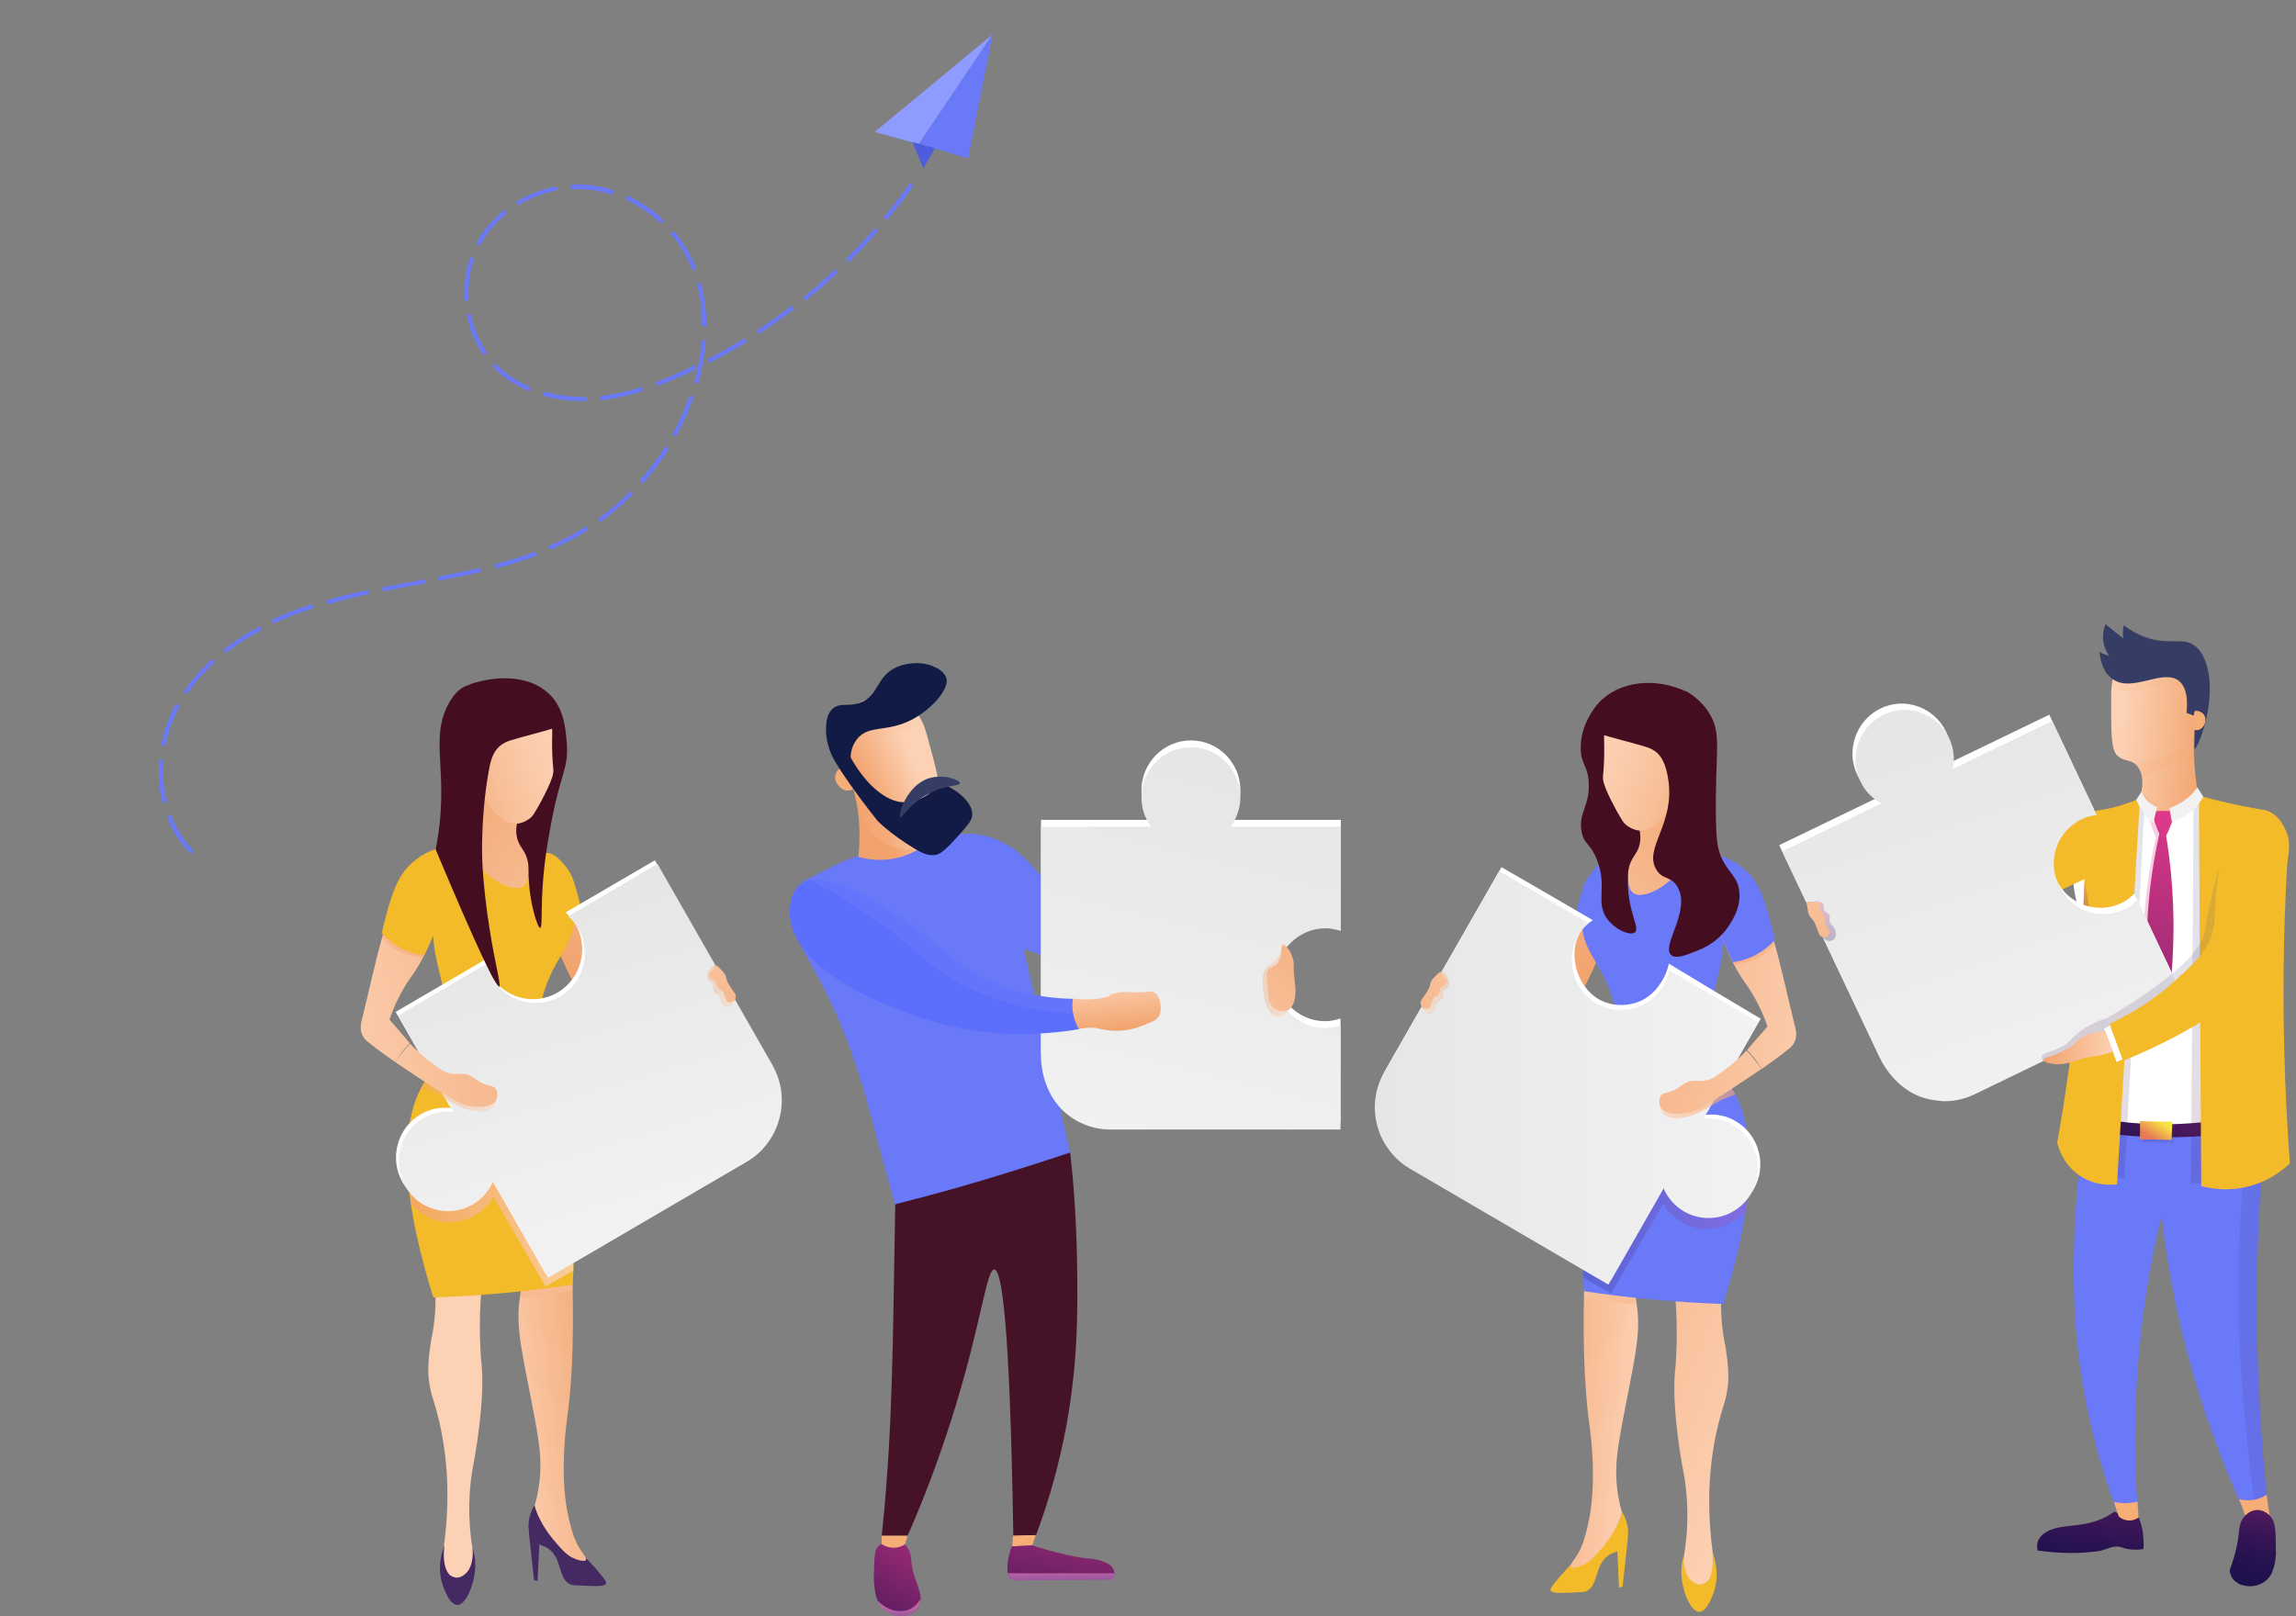 <svg width="250" height="176" viewBox="0 0 250 176" fill="none" xmlns="http://www.w3.org/2000/svg">
<rect x="0" y="0" width="250" height="176" fill="#808080" stroke="none"/>
<path d="M116.525 125.52C116.878 128.601 117.167 132.395 117.263 136.805C117.359 142.448 117.455 148.869 115.82 156.75C114.922 161.095 113.768 164.63 112.806 167.192C111.972 167.224 111.17 167.224 110.337 167.257C109.952 143.486 109.054 138.297 108.252 138.265C107.451 138.232 106.905 143.616 104.212 152.599C102.32 158.89 100.3 163.916 98.825 167.257C97.895 167.257 96.933 167.257 96.003 167.257C96.131 166.057 96.323 164.241 96.484 162.036C96.965 155.939 97.093 151.172 97.221 145.918C97.285 142.448 97.382 137.421 97.478 131.163C99.658 129.638 103.186 127.563 107.932 126.395C111.299 125.552 114.281 125.423 116.525 125.52Z" fill="#461228"/>
<path d="M117.198 105.025C115.049 104.603 113.125 103.987 111.458 103.306C113.157 110.7 114.825 118.126 116.524 125.52C113.702 126.461 110.784 127.401 107.77 128.309C104.243 129.379 100.78 130.32 97.445 131.163C96.739 128.601 95.713 124.872 94.495 120.299C93.372 116.018 91.865 112.386 91.448 111.349C91.416 111.284 91.384 111.186 91.32 111.057C88.466 104.409 86.574 103.111 86.414 100.258C86.35 99.317 86.478 97.858 87.504 95.977C91.352 93.901 92.827 93.35 93.436 93.253C93.5 93.253 94.206 93.123 95.136 92.961C95.424 92.896 95.681 92.864 95.969 92.799C97.124 92.539 98.022 92.248 98.246 92.183C103.345 90.529 106.199 90.821 106.199 90.821C106.552 90.885 107.129 90.983 107.802 91.177C111.907 92.475 112.901 95.685 115.883 97.696C117.518 98.766 119.699 98.96 124.028 99.35C126.786 99.577 130.826 99.706 135.7 98.96C135.7 100.517 135.7 102.074 135.7 103.663C131.692 105.057 124.99 106.614 117.198 105.025Z" fill="#6979F8"/>
<path d="M99.787 77.589C100.46 78.465 100.717 79.243 101.069 80.573C101.999 83.945 102.48 85.664 102.031 86.475C101.486 87.415 100.877 87.35 100.171 88.258C99.691 88.875 99.37 90.01 100.204 92.377C99.658 92.734 98.921 93.091 98.023 93.35C96.035 93.901 94.303 93.577 93.469 93.317C93.854 89.426 93.213 86.637 92.572 84.788C91.706 82.356 90.455 80.638 91.225 78.789C91.802 77.395 93.181 76.713 93.726 76.454C94.143 76.227 96.259 75.189 98.183 76.13C98.985 76.519 99.466 77.135 99.787 77.589Z" fill="url(#paint0_linear)"/>
<path opacity="0.35" d="M99.882 92.539C99.016 92.604 97.669 92.572 96.355 91.826C94.11 90.529 93.437 87.934 93.18 86.994C93.052 86.572 92.988 86.183 92.956 85.924C93.789 86.086 95.072 86.41 96.355 87.318C98.888 89.102 99.69 91.729 99.882 92.539Z" fill="url(#paint1_linear)"/>
<path d="M92.956 85.924C92.827 85.989 92.507 86.151 92.154 86.086C91.416 85.989 90.775 85.081 90.967 84.368C91.064 84.011 91.288 83.784 91.448 83.686C91.737 84.141 92.058 84.627 92.378 85.081C92.571 85.373 92.763 85.665 92.956 85.924Z" fill="#F7AE76"/>
<path d="M112.388 168.327C111.651 168.36 110.945 168.392 110.208 168.425C110.24 168.036 110.272 167.646 110.304 167.257C111.137 167.225 111.939 167.192 112.773 167.192C112.645 167.582 112.516 167.938 112.388 168.327Z" fill="#F7AE76"/>
<path d="M121.302 171.57C117.454 171.505 113.606 171.441 109.726 171.376C109.694 171.149 109.694 170.824 109.694 170.468C109.694 170.37 109.726 170.046 109.822 169.592C109.886 169.3 109.982 168.879 110.175 168.425C110.528 168.392 110.848 168.392 111.201 168.36C111.586 168.327 111.971 168.327 112.355 168.295C113.638 168.717 114.728 169.008 115.594 169.203C116.524 169.43 117.518 169.657 118.673 169.754C118.769 169.754 118.833 169.754 118.929 169.787C119.282 169.819 120.981 170.079 121.27 171.019C121.366 171.278 121.334 171.441 121.302 171.57Z" fill="url(#paint2_linear)"/>
<path d="M120.757 172.057C117.358 172.09 113.927 172.09 110.528 172.122C110.4 172.122 110.111 172.09 109.919 171.895C109.79 171.765 109.758 171.571 109.758 171.538C109.758 171.473 109.758 171.409 109.758 171.344H121.334C121.334 171.441 121.334 171.506 121.334 171.603C121.302 171.863 121.046 172.057 120.757 172.057Z" fill="url(#paint3_linear)"/>
<path d="M96.676 175.559C96.58 175.494 96.227 175.3 95.906 174.878C95.329 174.132 95.265 173.321 95.169 172.348C95.137 171.959 95.137 171.57 95.169 170.824C95.201 169.073 95.361 168.587 95.714 168.327C95.81 168.23 95.938 168.197 96.003 168.165C96.836 168.165 97.702 168.197 98.536 168.197C98.568 168.23 98.632 168.295 98.696 168.392C99.209 169.041 99.209 169.787 99.241 170.046C99.37 172.154 100.845 173.775 99.979 175.105C99.947 175.17 99.819 175.332 99.658 175.462C98.856 176.143 97.574 176.078 96.676 175.559Z" fill="url(#paint4_linear)"/>
<path d="M98.536 168.197C98.344 168.327 97.702 168.684 96.868 168.522C96.484 168.457 96.195 168.295 96.003 168.165C96.003 167.873 96.003 167.581 96.003 167.257C96.548 167.257 97.061 167.257 97.606 167.257C98.023 167.257 98.408 167.257 98.825 167.257C98.728 167.581 98.632 167.873 98.536 168.197Z" fill="#F7AE76"/>
<path d="M99.144 175.786C98.182 176.24 96.835 175.948 96.066 175.137C95.809 174.845 95.649 174.553 95.585 174.359C96.611 175.396 97.99 175.721 99.048 175.267C99.689 174.975 100.042 174.488 100.234 174.164C100.234 174.359 100.202 174.683 100.01 175.04C99.753 175.494 99.337 175.688 99.144 175.786Z" fill="url(#paint5_linear)"/>
<path d="M144.326 100.355C144.904 100.355 145.481 100.485 145.994 100.647V89.296H134.001C134.642 88.388 135.059 87.286 135.059 86.086C135.059 83.07 132.654 80.638 129.672 80.638C126.722 80.638 124.285 83.07 124.285 86.086C124.285 87.286 124.669 88.388 125.343 89.296H113.35V114.591C113.382 115.402 113.638 118.029 115.562 120.04C116.396 120.883 117.294 121.369 117.583 121.499C118.962 122.18 120.244 122.277 120.95 122.277H145.962V110.927C145.449 111.089 144.872 111.219 144.294 111.219C141.312 111.219 138.907 108.787 138.907 105.771C138.907 102.755 141.376 100.355 144.326 100.355Z" fill="white"/>
<path d="M144.326 101.1C144.904 101.1 145.481 101.23 145.994 101.392V90.041H134.001C134.642 89.133 135.059 88.031 135.059 86.831C135.059 83.815 132.654 81.383 129.672 81.383C126.722 81.383 124.285 83.815 124.285 86.831C124.285 88.031 124.669 89.133 125.343 90.041H113.35V115.337C113.382 116.147 113.638 118.774 115.562 120.785C116.396 121.628 117.294 122.114 117.583 122.244C118.962 122.925 120.244 123.022 120.95 123.022H145.962V111.672C145.449 111.834 144.872 111.964 144.294 111.964C141.312 111.964 138.907 109.532 138.907 106.516C138.971 103.532 141.376 101.1 144.326 101.1Z" fill="url(#paint6_linear)"/>
<path opacity="0.35" d="M100.01 77.913C99.818 78.27 99.497 78.757 98.952 79.211C97.381 80.475 95.938 79.567 94.687 80.703C93.725 81.546 93.757 82.746 92.859 82.875C92.507 82.94 92.186 82.81 91.961 82.681C91.961 82.291 92.09 80.054 93.885 78.53C95.553 77.135 97.958 76.908 100.01 77.913Z" fill="url(#paint7_linear)"/>
<path d="M105.86 88.796C105.828 89.445 105.122 90.158 103.775 91.65C102.653 92.85 102.236 93.044 101.851 93.109C101.05 93.239 100.376 92.882 99.639 92.461C96.881 90.807 95.534 89.38 95.534 89.38C94.38 87.921 92.873 85.975 91.269 83.51C91.558 82.861 91.879 82.213 92.167 81.597C93.899 85.261 96.528 87.466 98.549 87.369C100.28 87.272 101.242 86.364 101.242 86.364C101.691 85.942 101.948 85.488 102.108 85.164C104.353 85.975 105.956 87.466 105.86 88.796Z" fill="#121B46"/>
<path d="M104.532 85.308C104.532 85.599 103.249 85.47 101.582 86.216C99.145 87.286 98.247 89.167 98.023 89.004C97.734 88.81 98.728 85.502 101.165 84.756C102.768 84.27 104.532 84.951 104.532 85.308Z" fill="#353D64"/>
<path d="M103.024 73.795C103.441 74.963 101.581 77.103 99.433 78.303C96.547 79.859 94.623 78.854 93.308 80.508C92.089 82.032 92.955 83.978 92.314 84.172C91.576 84.367 89.845 81.805 89.941 79.276C89.973 78.692 90.005 77.849 90.582 77.265C91.416 76.422 92.314 77.038 93.693 76.519C95.777 75.708 95.36 73.633 97.701 72.628C99.016 72.076 100.298 72.238 100.523 72.271C101.164 72.368 101.549 72.53 101.709 72.628C102.222 72.79 102.832 73.276 103.024 73.795Z" fill="#121B46"/>
<path d="M123.162 110.829C123.002 111.283 122.232 111.446 121.142 111.705C120.308 111.9 119.603 111.932 119.09 111.932C118.897 111.932 118.705 111.932 118.481 111.932C118.096 111.964 117.775 111.997 117.486 112.062C117.39 112.029 116.524 111.802 116.172 110.927C115.883 110.181 116.14 109.305 116.781 108.754C117.134 108.786 117.519 108.819 117.903 108.851C119.154 108.884 120.244 108.689 121.078 108.43C122.521 109.305 123.355 110.246 123.162 110.829Z" fill="url(#paint8_linear)"/>
<path d="M125.761 108.138C126.274 108.495 126.338 109.273 126.37 109.5C126.402 109.727 126.434 110.116 126.242 110.538C126.017 111.024 125.568 111.251 125.119 111.413C124.125 111.835 122.971 112.321 121.271 112.257C120.726 112.224 119.956 112.159 119.059 111.867C120.694 111.089 121.047 110.473 121.079 110.019C121.079 109.435 120.502 109.046 120.694 108.592C120.854 108.235 121.367 108.17 121.945 108.073C122.618 107.976 122.842 108.073 123.676 108.073C125.055 108.106 125.344 107.814 125.761 108.138Z" fill="url(#paint9_linear)"/>
<path d="M116.813 108.787C116.749 109.177 116.717 109.793 116.877 110.539C117.006 111.22 117.294 111.771 117.487 112.095C110.945 113.165 105.878 112.355 102.896 111.609C96.964 110.117 86.318 105.771 85.997 99.675C85.965 99.188 85.933 97.242 87.119 96.302C89.813 94.226 96.803 99.091 99.112 100.68C102.832 103.274 103.089 104.247 105.846 105.836C109.887 108.204 113.991 108.723 116.813 108.787Z" fill="#5C6EFC"/>
<path opacity="0.1" d="M103.858 106.711C108.604 109.5 113.382 110.214 116.845 110.343C116.749 109.695 116.749 109.143 116.813 108.787C113.991 108.722 109.886 108.203 105.814 105.836C103.088 104.246 102.799 103.241 99.08 100.679C97.028 99.252 91.32 95.296 88.177 95.847C91.159 97.274 94.045 99.317 95.488 100.323C100.106 103.501 100.459 104.733 103.858 106.711Z" fill="#AFB6F1"/>
<path opacity="0.35" d="M140.287 107.068C140.575 108.43 140.896 109.079 140.511 109.76C140.223 110.311 139.549 110.765 138.972 110.668C137.689 110.441 137.497 107.684 137.497 107.425C137.465 106.776 137.401 106.03 137.882 105.414C138.235 104.96 138.555 104.992 139.004 104.441C139.613 103.695 139.517 102.917 139.678 102.917C139.902 102.917 139.774 104.668 140.287 107.068Z" fill="url(#paint10_linear)"/>
<path d="M139.036 104.992C139.773 104.214 139.324 103.014 139.677 102.917C139.998 102.819 140.799 103.857 140.864 104.895C140.896 105.154 140.831 105.414 140.896 106.03C140.928 106.516 140.992 106.808 140.992 107.003C141.024 107.197 141.312 109.338 140.318 109.954C139.837 110.278 139.228 110.083 139.164 110.051C138.683 109.889 138.426 109.467 138.298 109.273C138.042 108.851 138.138 108.624 137.977 107.035C137.913 106.224 137.849 106.03 138.01 105.77C138.266 105.316 138.619 105.381 139.036 104.992Z" fill="url(#paint11_linear)"/>
<path d="M47.378 139.618C47.538 142.342 47.282 144.353 46.993 145.715C46.993 145.715 46.576 147.823 46.64 149.704C46.704 150.806 46.993 151.844 46.993 151.844C47.025 151.974 47.089 152.136 47.121 152.266C48.5 156.579 49.206 161.897 48.34 168.351C48.276 168.545 47.795 170.329 48.725 171.367C48.885 171.529 49.238 171.918 49.783 171.983C49.783 171.983 50.264 172.015 50.713 171.756C51.45 171.302 51.707 170.07 51.45 168.643C51.226 167.313 51.066 165.692 51.097 163.843C51.13 162.092 51.322 160.568 51.578 159.303C51.578 159.303 52.829 152.914 52.444 148.634C52.412 148.439 52.316 147.466 52.284 146.137C52.252 145.618 52.252 145.034 52.252 144.353C52.252 142.602 52.348 141.175 52.444 140.234C51.675 140.202 50.873 140.137 50.039 140.04C49.077 139.878 48.212 139.748 47.378 139.618Z" fill="url(#paint12_linear)"/>
<path d="M60.044 101.675C62.802 108.647 63.796 109.069 64.405 109.101C65.688 109.199 66.938 107.675 68.894 105.307C69.856 104.107 70.562 103.037 71.011 102.324C70.915 102.259 69.953 101.643 69.824 101.578C69.439 101.318 69.055 101.059 68.638 100.832C68.285 101.383 67.836 101.934 67.323 102.551C66.489 103.524 65.623 104.302 64.886 104.886C64.694 104.334 64.373 103.524 64.084 102.518C63.443 100.378 63.475 99.891 62.994 98.302C62.288 95.967 61.84 94.443 60.429 93.47C60.268 93.373 58.601 92.27 57.831 92.854C56.837 93.6 58.024 96.648 60.044 101.675Z" fill="url(#paint13_linear)"/>
<path d="M58.922 165.692C58.954 165.756 59.018 165.821 59.05 165.919C59.563 166.729 60.14 167.378 60.781 168.027C62.128 169.421 62.321 169.616 62.737 169.68C63.122 169.745 63.475 169.648 63.7 169.551C63.988 169.875 64.373 170.297 64.822 170.783C66.008 172.145 66.04 172.34 65.976 172.469C65.848 172.794 65.046 172.761 63.539 172.696C62.705 172.664 62.321 172.632 62.192 172.599C60.685 172.015 61.294 169.68 59.627 168.61C58.922 168.189 58.28 168.221 57.863 167.54C57.607 167.086 57.575 166.665 57.543 166.308C57.511 165.302 57.895 164.459 58.184 163.94C58.312 164.362 58.537 164.978 58.922 165.692Z" fill="#452962"/>
<path d="M58.537 172.178C58.409 172.146 58.281 172.146 58.152 172.113C57.96 170.362 57.768 168.578 57.575 166.827C57.96 167.216 58.345 167.605 58.73 168.027C58.666 169.389 58.601 170.784 58.537 172.178Z" fill="#452962"/>
<path d="M57.959 97.005C58.44 98.562 59.979 99.243 60.492 99.47C61.743 100.021 62.865 99.956 63.41 99.891C63.314 99.21 63.154 98.27 62.833 97.2C62.48 95.935 62.256 95.189 61.647 94.443C61.326 94.022 60.332 92.725 59.37 92.919C58.28 93.114 57.414 95.319 57.959 97.005Z" fill="#F3BB2A"/>
<path d="M62.321 139.164C62.546 146.85 62.161 151.682 61.712 154.795C61.712 154.795 60.942 160.081 61.744 164.459C62.033 165.983 62.321 166.826 62.321 166.826C62.353 166.989 62.417 167.216 62.546 167.507C63.123 168.999 63.989 169.615 63.796 169.907C63.636 170.134 62.834 169.907 62.257 169.615C62.033 169.486 61.584 169.259 60.654 168.156C59.98 167.378 59.403 166.664 58.826 165.529C58.505 164.913 58.313 164.362 58.217 163.973C58.345 163.551 58.505 162.902 58.633 162.124C59.114 159.173 58.73 157.033 57.896 152.752C56.613 146.169 56.1 143.963 56.709 140.721C56.838 140.007 56.998 139.423 57.126 139.034C58.826 139.067 60.557 139.099 62.321 139.164Z" fill="url(#paint14_linear)"/>
<path opacity="0.35" d="M62.353 139.909C62.353 140.136 62.353 140.363 62.385 140.59C61.551 140.72 60.654 140.882 59.756 140.979C58.665 141.109 57.607 141.239 56.581 141.336C56.613 141.109 56.645 140.85 56.677 140.623C58.569 140.396 60.461 140.136 62.353 139.909Z" fill="url(#paint15_linear)"/>
<path d="M47.184 141.305C49.846 141.208 52.636 141.046 55.586 140.754C57.927 140.527 60.204 140.235 62.352 139.911C62.737 133.814 62.256 129.014 61.775 125.836C60.3 116.302 57.51 113.221 59.338 107.708C60.589 103.914 62.865 102.552 62.513 99.179C62.192 96.13 60.011 93.828 58.183 92.336C58.183 92.888 58.055 95.903 56.612 96.487C55.137 97.071 52.411 95.093 50.391 91.039C47.441 95.806 46.992 99.568 47.184 102.195C47.473 106.054 49.173 108.486 48.307 112.799C47.794 115.426 46.639 117.112 46.126 117.988C44.106 121.393 42.984 127.879 47.184 141.305Z" fill="#F3BB2A"/>
<path d="M49.078 116.95C49.11 117.015 49.431 117.858 50.264 118.02C50.938 118.15 51.739 117.761 51.772 117.371C51.803 116.885 50.809 116.269 50.264 116.496C50.072 116.561 50.008 116.723 49.687 116.853C49.431 116.95 49.206 116.95 49.078 116.95Z" fill="#F7AE76"/>
<path d="M52.155 85.169C51.834 85.591 49.75 88.477 50.712 91.72C51.738 95.19 55.715 97.362 56.933 96.552C57.639 96.098 57.703 94.509 57.382 93.439C57.093 92.563 56.676 92.368 56.388 91.558C56.035 90.487 56.324 89.417 56.612 88.704C56.163 88.769 55.522 88.801 54.817 88.542C52.732 87.828 52.187 85.364 52.155 85.169Z" fill="url(#paint16_linear)"/>
<path d="M54.656 81.764C56.196 86.628 56.452 88.769 56.292 89.741C56.26 89.936 56.131 90.487 56.292 91.168C56.484 92.044 56.901 92.336 57.254 93.114C57.606 93.957 57.542 94.638 57.574 95.417C57.606 98.206 58.536 101.092 58.825 101.059C59.017 101.059 58.953 99.632 59.017 97.881C59.146 94.249 59.659 91.558 60.076 89.352C61.07 84.066 61.935 83.71 61.711 80.888C61.583 79.364 61.422 77.288 59.979 75.764C58.055 73.721 54.624 73.365 51.129 74.532C52.764 77.321 53.919 79.85 54.656 81.764Z" fill="#450D20"/>
<path d="M57.703 76.607C53.823 78.748 51.61 82.185 52.155 85.169C52.604 87.633 54.785 89.871 56.292 89.709C57.061 89.644 57.703 89.125 57.703 89.125C58.023 88.866 58.12 88.671 58.633 87.796C58.633 87.796 60.108 85.201 60.236 84.196C60.3 83.644 60.204 83.839 60.14 82.218C60.044 79.883 60.268 79.429 59.947 78.423C59.755 77.775 59.498 76.672 58.729 76.445C58.344 76.348 57.959 76.478 57.703 76.607Z" fill="url(#paint17_linear)"/>
<path opacity="0.8" d="M60.75 136.051C61.423 136.667 62.032 137.121 62.417 137.413C62.417 137.738 62.417 138.062 62.417 138.386C61.423 138.97 60.429 139.521 59.403 140.105C57.511 136.862 55.619 133.587 53.727 130.344C53.599 130.571 52.22 132.873 49.398 133.1C46.672 133.327 44.941 131.381 44.781 131.187C44.716 130.765 44.652 130.344 44.62 129.922C49.334 126.484 51.867 126.484 53.342 127.165C55.779 128.333 56.036 131.868 60.75 136.051Z" fill="url(#paint18_linear)"/>
<path d="M61.583 99.373C62 99.763 62.385 100.184 62.674 100.671C64.149 103.265 63.283 106.573 60.718 108.097C58.152 109.589 54.881 108.713 53.374 106.119C53.086 105.6 52.893 105.049 52.797 104.53L43.081 110.205L49.077 120.68C47.987 120.55 46.833 120.745 45.806 121.361C43.241 122.852 42.343 126.193 43.85 128.787C45.325 131.381 48.628 132.257 51.194 130.765C52.22 130.149 52.957 129.274 53.406 128.236L59.403 138.711C66.618 134.495 73.833 130.279 81.048 126.063C81.593 125.739 82.395 125.187 83.132 124.247C83.357 123.955 84.191 122.917 84.575 121.393C85.088 119.48 84.864 117.404 83.806 115.556L71.3 93.698L61.583 99.373Z" fill="white"/>
<path d="M61.872 99.794C62.289 100.184 62.673 100.605 62.962 101.092C64.437 103.686 63.571 107.026 61.006 108.518C58.441 110.01 55.138 109.134 53.663 106.54C53.374 106.021 53.182 105.47 53.085 104.918L43.369 110.594L49.366 121.101C48.275 120.971 47.121 121.166 46.095 121.782C43.529 123.274 42.664 126.614 44.139 129.208C45.614 131.803 48.917 132.678 51.482 131.186C52.508 130.57 53.246 129.695 53.695 128.657L59.691 139.164C66.906 134.948 74.121 130.732 81.336 126.517C81.881 126.192 82.683 125.641 83.421 124.7C83.645 124.409 84.479 123.371 84.864 121.814C85.377 119.901 85.152 117.825 84.094 115.977L71.588 94.087L61.872 99.794Z" fill="url(#paint19_linear)"/>
<path d="M45.647 93.537C44.781 94.218 44.332 94.963 44.011 95.482C42.793 97.623 42.376 99.406 41.798 101.417C40.869 104.628 40.195 107.871 39.394 111.113C39.329 111.373 39.137 112.086 39.458 112.735C39.618 113.092 39.874 113.319 40.035 113.448C41.125 114.356 42.6 115.362 43.049 115.686C43.274 115.264 43.594 114.778 44.011 114.292C44.236 114.032 44.428 113.805 44.62 113.611C44.203 113.124 43.787 112.638 43.37 112.151C43.049 111.794 42.728 111.405 42.408 111.049C42.6 110.465 42.921 109.589 43.434 108.616C44.043 107.384 44.653 106.541 44.941 106.152C46.063 104.53 46.705 103.006 47.538 100.931C48.212 99.341 50.617 93.504 49.142 92.434C48.34 91.85 46.512 92.856 45.647 93.537Z" fill="url(#paint20_linear)"/>
<path opacity="0.25" d="M46.063 104.271C45.518 104.238 44.588 104.141 43.53 103.622C42.568 103.168 41.959 102.552 41.606 102.163C41.638 102.033 41.67 101.903 41.702 101.773C43.273 102.357 44.845 102.973 46.416 103.557C46.288 103.817 46.191 104.044 46.063 104.271Z" fill="url(#paint21_linear)"/>
<path d="M41.573 101.643C42.054 102.162 42.856 102.908 44.074 103.459C44.876 103.816 45.613 103.978 46.159 104.043C46.704 102.973 47.217 101.838 47.762 100.573C48.339 99.179 48.788 97.849 49.173 96.617C48.82 95.709 48.435 94.801 48.05 93.892C47.858 93.439 47.634 92.952 47.441 92.498C46.864 92.66 46.03 93.017 45.197 93.698C44.716 94.087 44.331 94.476 44.01 94.898C43.561 95.482 43.305 96.033 43.048 96.617C42.246 98.53 41.733 100.93 41.573 101.643Z" fill="#F3BB2A"/>
<path d="M48.596 77.127C47.185 80.24 48.307 83.159 47.987 88.282C47.891 90.131 47.602 91.59 47.442 92.531C51.963 103.297 54.047 107.643 54.4 107.448C54.432 107.416 54.464 107.189 53.887 104.432C53.663 103.297 53.374 101.741 53.085 99.665C52.989 98.887 52.636 96.584 52.508 93.666C52.508 93.406 52.316 89.353 53.15 84.358C53.374 82.996 53.599 81.959 54.432 81.245C55.074 80.694 55.683 80.597 57.928 79.98C59.146 79.656 60.14 79.364 60.781 79.17C60.589 78.391 60.14 77.029 58.922 76.121C58.344 75.7 57.767 75.538 55.041 75.084C53.15 74.792 52.636 74.532 51.995 74.532C51.578 74.5 51.386 74.532 51.097 74.597C49.654 74.921 48.885 76.543 48.596 77.127Z" fill="#450D20"/>
<path opacity="0.35" d="M79.028 107.319C79.124 107.74 79.381 108.324 79.958 108.94C79.83 109.394 79.541 109.719 79.22 109.719C78.9 109.719 78.675 109.362 78.611 109.265C78.387 108.908 78.515 108.713 78.29 108.421C78.066 108.162 77.906 108.259 77.745 108C77.553 107.708 77.745 107.513 77.585 107.189C77.425 106.865 77.2 106.93 77.072 106.67C76.815 106.151 77.36 105.113 77.874 105.081C78.13 105.081 78.355 105.34 78.483 105.503C78.932 106.119 78.868 106.67 79.028 107.319Z" fill="url(#paint22_linear)"/>
<path d="M78.931 108.551C79.092 109.005 79.124 109.037 79.156 109.07C79.348 109.232 79.733 109.199 79.958 108.972C80.118 108.778 80.118 108.518 80.118 108.453C80.118 108.324 80.054 108.259 79.861 107.967C79.605 107.578 79.573 107.578 79.445 107.351C79.348 107.189 79.22 106.994 79.124 106.702C79.028 106.443 79.092 106.443 78.996 106.248C78.899 105.989 78.739 105.827 78.45 105.567C78.162 105.275 77.969 105.113 77.841 105.146C77.713 105.211 77.809 105.405 77.617 105.665C77.456 105.859 77.328 105.827 77.264 105.989C77.2 106.183 77.296 106.475 77.488 106.605C77.649 106.735 77.745 106.67 77.873 106.8C77.937 106.897 77.937 106.929 78.001 107.156C78.034 107.286 78.13 107.578 78.322 107.74C78.483 107.87 78.514 107.805 78.675 107.967C78.771 108.064 78.803 108.162 78.931 108.551Z" fill="url(#paint23_linear)"/>
<path opacity="0.45" d="M52.316 119.836C52.765 120.095 53.502 119.673 54.144 119.187C54.144 119.317 54.144 120.322 53.47 120.744C53.182 120.938 52.861 120.971 52.636 121.003C52.252 121.068 51.931 121.003 51.578 120.971C51.482 120.971 51.129 120.906 50.745 120.776C49.783 120.484 48.821 119.868 48.436 119.641C47.859 119.284 47.025 118.83 45.838 118.474C45.967 118.247 46.095 118.02 46.223 117.793C49.911 116.982 51.322 117.339 51.739 118.052C52.123 118.668 51.835 119.544 52.316 119.836Z" fill="url(#paint24_linear)"/>
<path d="M43.048 115.685C44.299 116.529 45.357 117.242 46.159 117.761C46.608 118.053 47.185 118.442 47.922 118.896C49.365 119.772 50.071 120.226 50.808 120.388C51.738 120.615 53.438 120.744 53.983 119.869C54.207 119.48 54.207 118.928 53.983 118.572C53.726 118.247 53.374 118.312 52.7 118.053C51.963 117.761 51.931 117.534 51.321 117.21C50.295 116.691 49.943 117.177 48.788 116.853C48.147 116.658 47.634 116.237 46.575 115.426C45.806 114.81 45.164 114.194 44.651 113.675C44.363 113.967 44.042 114.323 43.721 114.745C43.433 115.037 43.208 115.394 43.048 115.685Z" fill="url(#paint25_linear)"/>
<path d="M48.403 168.286C48.115 169 47.602 170.621 48.147 172.437C48.211 172.632 48.852 174.772 49.782 174.804C50.712 174.804 51.642 172.632 51.738 170.783C51.802 169.843 51.61 169.064 51.45 168.546C51.482 168.74 51.642 170.556 50.68 171.399C50.52 171.529 50.199 171.821 49.718 171.821C49.718 171.821 49.365 171.821 49.013 171.562C48.435 171.075 48.179 169.81 48.403 168.286Z" fill="#452962"/>
<path d="M187.447 140.332C187.287 143.056 187.543 145.067 187.832 146.429C187.832 146.429 188.249 148.537 188.185 150.418C188.12 151.52 187.832 152.558 187.832 152.558C187.8 152.688 187.736 152.85 187.704 152.98C186.325 157.293 185.619 162.611 186.485 169.065C186.549 169.259 187.03 171.043 186.1 172.081C185.94 172.243 185.587 172.632 185.042 172.697C185.042 172.697 184.561 172.729 184.112 172.47C183.374 172.016 183.118 170.783 183.374 169.357C183.599 168.027 183.759 166.405 183.727 164.557C183.695 162.806 183.503 161.282 183.246 160.017C183.246 160.017 181.996 153.628 182.38 149.347C182.412 149.153 182.509 148.18 182.541 146.85C182.573 146.332 182.573 145.748 182.573 145.067C182.573 143.316 182.477 141.889 182.38 140.948C183.15 140.916 183.952 140.851 184.785 140.754C185.747 140.624 186.613 140.494 187.447 140.332Z" fill="url(#paint26_linear)"/>
<path d="M174.78 102.422C172.023 109.394 171.029 109.816 170.419 109.848C169.137 109.946 167.886 108.422 165.93 106.054C164.968 104.854 164.262 103.784 163.813 103.071C163.91 103.006 164.872 102.39 165 102.325C165.385 102.065 165.77 101.806 166.186 101.579C166.539 102.13 166.988 102.682 167.501 103.298C168.335 104.271 169.201 105.049 169.938 105.633C170.131 105.081 170.451 104.271 170.74 103.265C171.381 101.125 171.349 100.638 171.83 99.049C172.536 96.715 172.985 95.19 174.396 94.217C174.556 94.12 176.223 93.017 176.993 93.601C177.955 94.315 176.768 97.395 174.78 102.422Z" fill="url(#paint27_linear)"/>
<path d="M175.903 166.44C175.871 166.505 175.807 166.602 175.774 166.667C175.261 167.477 174.684 168.126 174.043 168.775C172.696 170.169 172.504 170.364 172.087 170.428C171.702 170.493 171.349 170.396 171.125 170.299C170.836 170.623 170.451 171.045 170.002 171.531C168.816 172.893 168.784 173.088 168.848 173.217C168.976 173.542 169.778 173.509 171.285 173.444C172.119 173.412 172.504 173.38 172.632 173.347C174.139 172.763 173.53 170.428 175.197 169.358C175.903 168.937 176.544 168.969 176.961 168.288C177.218 167.867 177.25 167.413 177.282 167.056C177.314 166.051 176.929 165.207 176.64 164.688C176.512 165.11 176.288 165.726 175.903 166.44Z" fill="#F3BB2A"/>
<path d="M176.288 172.892C176.416 172.859 176.544 172.859 176.672 172.827C176.865 171.076 177.057 169.292 177.25 167.541C176.865 167.93 176.48 168.352 176.095 168.741C176.159 170.135 176.223 171.53 176.288 172.892Z" fill="#F3BB2A"/>
<path d="M176.865 97.752C176.384 99.309 174.845 99.99 174.332 100.217C173.081 100.768 171.959 100.703 171.414 100.639C171.51 99.958 171.67 99.017 171.991 97.947C172.344 96.682 172.568 95.936 173.177 95.19C173.498 94.769 174.492 93.472 175.454 93.666C176.545 93.828 177.378 96.066 176.865 97.752Z" fill="#6979F8"/>
<path d="M172.503 139.911C172.278 147.597 172.663 152.429 173.112 155.542C173.112 155.542 173.882 160.828 173.08 165.206C172.792 166.73 172.503 167.573 172.503 167.573C172.471 167.736 172.407 167.963 172.278 168.254C171.701 169.746 170.835 170.362 171.028 170.654C171.188 170.881 171.99 170.654 172.567 170.362C172.792 170.233 173.24 170.006 174.17 168.903C174.844 168.125 175.421 167.411 175.998 166.276C176.319 165.66 176.511 165.109 176.607 164.72C176.479 164.298 176.319 163.649 176.191 162.871C175.71 159.92 176.094 157.78 176.928 153.499C178.211 146.916 178.724 144.711 178.115 141.468C177.986 140.754 177.826 140.17 177.698 139.781C175.998 139.781 174.235 139.846 172.503 139.911Z" fill="url(#paint28_linear)"/>
<path opacity="0.35" d="M172.471 140.657C172.471 140.884 172.471 141.111 172.439 141.338C173.273 141.468 174.171 141.63 175.069 141.727C176.159 141.857 177.217 141.987 178.243 142.084C178.211 141.857 178.179 141.598 178.147 141.371C176.255 141.144 174.363 140.884 172.471 140.657Z" fill="url(#paint29_linear)"/>
<path d="M187.639 142.019C184.978 141.922 182.188 141.759 179.238 141.468C176.897 141.241 174.62 140.949 172.472 140.624C172.055 134.528 172.568 129.728 173.049 126.55C174.524 117.016 177.314 113.935 175.486 108.422C174.236 104.627 171.959 103.265 172.312 99.893C172.632 96.844 174.813 94.542 176.641 93.05C176.641 93.601 176.769 96.617 178.212 97.201C179.687 97.785 182.413 95.807 184.433 91.753C187.383 96.52 187.832 100.282 187.639 102.909C187.351 106.768 185.651 109.2 186.517 113.513C187.03 116.14 188.185 117.826 188.698 118.702C190.686 122.139 191.84 128.625 187.639 142.019Z" fill="#6979F8"/>
<path d="M185.747 117.697C185.715 117.762 185.394 118.605 184.56 118.767C183.887 118.897 183.085 118.508 183.053 118.118C183.021 117.632 184.015 117.016 184.56 117.243C184.753 117.308 184.817 117.47 185.137 117.6C185.394 117.664 185.586 117.697 185.747 117.697Z" fill="#F7AE76"/>
<path d="M182.669 85.916C182.99 86.338 185.074 89.224 184.112 92.467C183.086 95.937 179.11 98.11 177.891 97.299C177.186 96.845 177.122 95.256 177.442 94.186C177.731 93.31 178.148 93.115 178.436 92.305C178.789 91.234 178.5 90.164 178.212 89.451C178.661 89.516 179.302 89.548 180.008 89.289C182.092 88.543 182.605 86.111 182.669 85.916Z" fill="url(#paint30_linear)"/>
<path d="M180.168 82.511C178.628 87.375 178.372 89.516 178.532 90.489C178.564 90.683 178.692 91.234 178.532 91.915C178.34 92.791 177.923 93.083 177.57 93.861C177.249 94.575 177.249 95.191 177.249 96.164C177.282 99.374 178.596 101.061 178.019 101.547C177.538 101.936 175.935 101.32 175.005 100.088C173.658 98.239 175.069 96.65 173.882 93.634C173.177 91.818 172.504 92.045 172.215 90.586C171.83 88.478 173.145 87.797 172.985 85.203C172.888 83.354 172.151 83.257 172.119 81.603C172.023 78.814 173.915 76.738 174.043 76.576C176.191 74.241 180.103 73.658 183.663 75.344C182.027 78.068 180.905 80.565 180.168 82.511Z" fill="#450D20"/>
<path d="M177.089 77.355C180.969 79.496 183.182 82.933 182.636 85.917C182.187 88.381 180.007 90.619 178.5 90.457C177.73 90.392 177.089 89.873 177.089 89.873C176.768 89.614 176.672 89.419 176.159 88.543C176.159 88.543 174.684 85.949 174.556 84.944C174.491 84.392 174.588 84.587 174.652 82.966C174.748 80.631 174.524 80.177 174.844 79.171C175.037 78.523 175.293 77.42 176.063 77.193C176.48 77.096 176.864 77.226 177.089 77.355Z" fill="url(#paint31_linear)"/>
<path opacity="0.2" d="M174.074 136.798C173.401 137.414 172.791 137.868 172.406 138.16C172.406 138.485 172.406 138.809 172.406 139.133C173.401 139.717 174.395 140.268 175.421 140.852C177.313 137.609 179.205 134.334 181.097 131.091C181.225 131.318 182.604 133.62 185.426 133.847C188.151 134.074 189.883 132.128 190.043 131.934C190.107 131.512 190.172 131.091 190.204 130.669C185.49 127.232 182.957 127.232 181.481 127.913C179.044 129.08 178.788 132.615 174.074 136.798Z" fill="url(#paint32_linear)"/>
<path d="M173.434 100.218C172.985 100.51 172.408 100.931 172.023 101.612C170.74 103.753 171.606 107.417 174.107 108.844C175.55 109.655 177.346 109.622 178.725 108.974C179.943 108.39 180.617 107.385 180.841 107.028C181.386 106.217 181.611 105.471 181.707 104.953C185.042 106.963 188.377 108.974 191.712 110.952L185.715 121.427C186.806 121.297 187.96 121.492 188.986 122.108C191.552 123.6 192.449 126.94 190.942 129.534C189.467 132.129 186.164 133.004 183.599 131.512C182.573 130.896 181.835 130.021 181.386 128.983L175.39 139.458C168.175 135.242 160.96 131.026 153.745 126.81C153.2 126.486 152.398 125.934 151.66 124.994C151.436 124.702 150.602 123.664 150.217 122.14C149.704 120.227 149.929 118.151 150.987 116.303L163.493 94.445C166.796 96.359 170.131 98.272 173.434 100.218Z" fill="white"/>
<path d="M172.952 100.541C172.536 100.931 172.151 101.352 171.862 101.839C170.387 104.433 171.253 107.773 173.818 109.265C176.384 110.757 179.686 109.881 181.162 107.287C181.45 106.768 181.643 106.217 181.739 105.665L191.455 111.34L185.458 121.848C186.549 121.718 187.703 121.913 188.729 122.529C191.295 124.02 192.16 127.361 190.685 129.955C189.21 132.549 185.907 133.425 183.342 131.933C182.316 131.317 181.578 130.441 181.129 129.404L175.133 139.911C167.918 135.695 160.703 131.479 153.488 127.263C152.943 126.939 152.141 126.388 151.404 125.447C151.179 125.155 150.345 124.118 149.961 122.594C149.447 120.68 149.672 118.605 150.73 116.756L163.236 94.866L172.952 100.541Z" fill="url(#paint33_linear)"/>
<path d="M189.178 94.283C190.044 94.964 190.492 95.71 190.813 96.228C192.032 98.369 192.449 100.153 193.058 102.163C193.988 105.374 194.661 108.617 195.463 111.86C195.527 112.119 195.719 112.833 195.399 113.481C195.238 113.838 194.982 114.065 194.821 114.195C193.731 115.103 192.256 116.108 191.807 116.432C191.583 116.011 191.262 115.524 190.845 115.038C190.621 114.778 190.428 114.551 190.236 114.357C190.653 113.87 191.07 113.384 191.487 112.897C191.807 112.541 192.128 112.184 192.449 111.795C192.256 111.211 191.935 110.335 191.422 109.363C190.813 108.13 190.204 107.287 189.915 106.898C188.793 105.276 188.152 103.752 187.318 101.677C186.644 100.088 184.239 94.25 185.714 93.18C186.484 92.596 188.28 93.602 189.178 94.283Z" fill="url(#paint34_linear)"/>
<path opacity="0.25" d="M188.761 105.018C189.307 104.985 190.236 104.888 191.295 104.369C192.257 103.915 192.866 103.299 193.219 102.91C193.187 102.78 193.155 102.65 193.123 102.521C191.551 103.104 189.98 103.72 188.409 104.304C188.505 104.531 188.633 104.791 188.761 105.018Z" fill="url(#paint35_linear)"/>
<path d="M193.25 102.39C192.769 102.909 191.968 103.655 190.749 104.206C189.948 104.563 189.21 104.725 188.665 104.79C188.152 103.687 187.639 102.52 187.126 101.255C186.58 99.926 186.099 98.596 185.683 97.364C186.035 96.456 186.42 95.548 186.805 94.64C186.997 94.186 187.222 93.699 187.414 93.245C187.991 93.407 188.825 93.764 189.659 94.445C190.14 94.834 190.525 95.223 190.845 95.645C191.294 96.229 191.551 96.78 191.807 97.364C192.577 99.277 193.09 101.677 193.25 102.39Z" fill="#6979F8"/>
<path d="M186.228 77.874C187.479 80.112 186.741 81.863 186.837 89.03C186.869 91.332 186.965 92.208 187.382 93.278C188.152 95.061 189.146 95.386 189.37 96.975C189.595 98.596 188.793 99.958 188.408 100.575C187.254 102.52 185.458 103.299 184.753 103.558C183.566 104.045 182.476 104.466 181.963 104.012C180.841 102.974 184.144 99.245 182.668 96.618C181.963 95.353 181.001 95.872 180.328 94.672C178.981 92.37 182.316 89.808 181.674 85.073C181.418 83.127 180.841 82.349 180.392 81.96C179.75 81.409 179.141 81.311 176.896 80.695C175.678 80.371 174.684 80.079 174.042 79.885C174.235 79.106 174.684 77.744 175.902 76.836C176.48 76.415 177.057 76.252 179.782 75.798C181.674 75.507 182.187 75.247 182.829 75.247C183.149 75.247 183.438 75.279 183.438 75.279C183.566 75.312 183.663 75.312 183.727 75.344C185.138 76.22 185.843 77.193 186.228 77.874Z" fill="#450D20"/>
<path opacity="0.35" d="M155.764 108.066C155.668 108.487 155.411 109.071 154.834 109.687C154.962 110.141 155.251 110.466 155.572 110.466C155.892 110.466 156.117 110.109 156.181 110.012C156.405 109.655 156.277 109.46 156.501 109.168C156.726 108.909 156.886 109.006 157.047 108.747C157.239 108.455 157.047 108.26 157.207 107.936C157.367 107.612 157.592 107.677 157.72 107.417C157.976 106.898 157.431 105.861 156.918 105.828C156.662 105.828 156.437 106.088 156.309 106.25C155.86 106.866 155.924 107.417 155.764 108.066Z" fill="url(#paint36_linear)"/>
<path d="M155.861 109.266C155.701 109.72 155.669 109.752 155.637 109.785C155.444 109.947 155.059 109.914 154.835 109.687C154.675 109.493 154.675 109.266 154.675 109.168C154.675 109.039 154.739 108.974 154.931 108.682C155.188 108.293 155.22 108.293 155.348 108.066C155.444 107.904 155.572 107.709 155.669 107.417C155.765 107.158 155.701 107.158 155.797 106.963C155.893 106.704 156.053 106.542 156.342 106.282C156.631 105.99 156.823 105.828 156.951 105.861C157.08 105.925 156.983 106.12 157.176 106.379C157.336 106.574 157.464 106.542 157.528 106.704C157.593 106.898 157.496 107.19 157.304 107.32C157.144 107.45 157.047 107.385 156.919 107.514C156.855 107.612 156.855 107.644 156.791 107.871C156.759 108.001 156.663 108.293 156.47 108.455C156.31 108.585 156.278 108.52 156.118 108.682C156.021 108.812 156.021 108.909 155.861 109.266Z" fill="url(#paint37_linear)"/>
<path opacity="0.65" d="M182.508 120.584C182.059 120.843 181.322 120.422 180.68 119.935C180.68 120.065 180.68 121.07 181.354 121.492C181.642 121.686 181.963 121.719 182.187 121.751C182.572 121.816 182.893 121.751 183.246 121.719C183.342 121.719 183.694 121.654 184.079 121.524C185.041 121.232 186.003 120.616 186.388 120.389C186.965 120.032 187.799 119.578 188.953 119.222C188.825 118.995 188.697 118.768 188.569 118.541C184.881 117.73 183.47 118.087 183.053 118.8C182.7 119.416 182.989 120.292 182.508 120.584Z" fill="url(#paint38_linear)"/>
<path d="M191.775 116.433C190.525 117.276 189.466 117.989 188.665 118.508C188.216 118.8 187.639 119.189 186.901 119.643C185.458 120.519 184.753 120.973 184.015 121.135C183.085 121.362 181.386 121.492 180.84 120.616C180.616 120.227 180.616 119.675 180.84 119.319C181.097 118.994 181.45 119.059 182.123 118.8C182.861 118.508 182.893 118.281 183.502 117.957C184.528 117.438 184.881 117.924 186.035 117.6C186.677 117.405 187.19 116.984 188.248 116.173C189.018 115.557 189.659 114.941 190.172 114.422C190.461 114.714 190.781 115.07 191.102 115.492C191.39 115.784 191.583 116.108 191.775 116.433Z" fill="url(#paint39_linear)"/>
<path d="M186.42 169.033C186.709 169.747 187.222 171.368 186.677 173.184C186.613 173.379 185.971 175.519 185.041 175.552C184.112 175.552 183.182 173.379 183.085 171.53C183.021 170.59 183.214 169.812 183.374 169.293C183.342 169.487 183.182 171.303 184.144 172.146C184.304 172.276 184.625 172.568 185.106 172.568C185.106 172.568 185.458 172.568 185.811 172.309C186.388 171.822 186.613 170.557 186.42 169.033Z" fill="#F3BB2A"/>
<path d="M227.017 122.56C226.279 127.165 226.023 131.057 225.894 133.976C225.734 138.256 225.542 145.131 227.337 153.725C228.235 158.006 229.39 161.508 230.32 164.038C231.121 164.07 231.955 164.07 232.757 164.103C232.211 156.644 232.404 147.985 234.071 138.548C234.456 136.408 234.873 134.365 235.354 132.419C235.931 137.413 236.957 143.218 238.785 149.607C240.389 155.152 242.28 160.016 244.14 164.103C245.07 164.103 246 164.103 246.93 164.103C246.802 162.935 246.642 161.119 246.449 158.946C245.808 150.936 245.744 144.807 245.744 142.991C245.712 137.705 245.904 131.089 246.61 123.436C243.563 123.014 240.196 122.69 236.605 122.528C233.173 122.398 229.967 122.431 227.017 122.56Z" fill="#6979F8"/>
<path d="M230.319 73.171C229.902 74.176 229.87 75.019 229.87 76.381C229.87 79.851 229.87 81.602 230.511 82.251C231.281 83.029 232.082 82.64 232.724 83.451C233.525 84.424 233.301 85.948 232.948 87.115C233.173 87.375 234.006 88.412 235.45 88.607C236.957 88.802 238.464 88.056 239.362 86.661C238.72 83.061 238.816 80.175 239.041 78.1C239.33 75.538 239.939 73.527 238.752 72.003C237.855 70.835 236.347 70.544 235.77 70.446C235.289 70.349 233.012 69.895 231.441 71.322C230.8 71.938 230.511 72.652 230.319 73.171Z" fill="url(#paint40_linear)"/>
<path d="M226.952 123.209C229.71 122.787 232.948 122.528 236.604 122.56C240.42 122.592 243.787 122.982 246.609 123.468C246.609 120.841 246.609 116.982 246.577 112.312C246.513 107.188 247.282 106.313 247.186 102.648C247.154 101.124 247.763 94.314 243.691 89.709C242.857 88.768 241.51 87.568 239.426 86.628C238.272 88.055 236.54 88.768 235.001 88.379C233.943 88.12 233.301 87.439 232.981 87.082C230.511 87.99 227.497 89.612 226.279 92.595C224.964 95.773 226.375 99.049 226.888 100.702C228.363 105.47 229.389 112.701 226.952 123.209Z" fill="white"/>
<path d="M221.885 168.869C222.27 168.934 225.06 169.291 227.241 169.064C228.042 168.999 228.459 168.967 228.812 168.869C229.613 168.642 229.966 168.383 230.672 168.448C231.024 168.48 231.089 168.578 231.505 168.675C231.986 168.772 232.596 168.837 233.397 168.707C233.429 168.156 233.397 167.67 233.365 167.313C233.333 167.021 233.333 166.761 233.237 166.437C233.173 166.145 233.077 165.756 232.884 165.302C232.596 165.335 232.243 165.302 231.858 165.237C231.121 165.108 230.575 164.816 230.255 164.621C229.517 165.14 228.876 165.432 228.395 165.594C226.182 166.405 224.258 165.951 222.751 166.891C222.174 167.248 221.982 167.605 221.885 167.897C221.757 168.286 221.821 168.642 221.885 168.869Z" fill="url(#paint41_linear)"/>
<path opacity="0.15" d="M231.218 87.763C229.903 101.157 228.62 114.55 227.305 127.976C228.652 128.106 229.967 128.236 231.314 128.365C232.051 114.777 232.789 101.222 233.526 87.634C232.757 87.666 231.987 87.731 231.218 87.763Z" fill="url(#paint42_linear)"/>
<path opacity="0.1" d="M243.723 141.597C243.787 148.764 244.493 155.152 244.942 159.4C245.166 161.379 245.358 163 245.519 164.168C246 164.135 246.481 164.103 246.962 164.07C246.833 162.903 246.673 161.087 246.481 158.914C245.839 150.904 245.775 144.775 245.775 142.959C245.743 137.673 245.936 131.057 246.641 123.404C246.064 123.339 245.487 123.274 244.909 123.209C243.883 130.668 243.659 136.927 243.723 141.597Z" fill="url(#paint43_linear)"/>
<path opacity="0.15" d="M239.907 86.791C240.805 100.865 241.671 114.972 242.568 129.047C241.222 128.982 239.907 128.917 238.56 128.852C238.656 115.297 238.752 101.709 238.849 88.153C239.201 87.667 239.554 87.245 239.907 86.791Z" fill="url(#paint44_linear)"/>
<path d="M241.863 121.944C239.843 122.269 237.438 122.496 234.712 122.431C232.724 122.398 230.928 122.204 229.357 121.944C229.357 122.431 229.357 122.95 229.357 123.436C231.12 123.663 233.109 123.825 235.289 123.858C237.726 123.89 239.971 123.76 241.959 123.533C241.895 123.015 241.895 122.496 241.863 121.944Z" fill="url(#paint45_linear)"/>
<path d="M248.725 114.388C248.821 118.637 249.046 122.755 249.334 126.712C248.629 127.36 247.378 128.398 245.519 129.014C242.889 129.89 240.644 129.436 239.682 129.176C239.586 115.005 239.522 100.833 239.426 86.661C240.356 86.921 241.286 87.148 242.28 87.375C243.787 87.731 245.23 87.991 246.641 88.25C247.507 89.353 248.34 90.423 249.206 91.526C248.725 98.628 248.501 106.281 248.725 114.388Z" fill="#F3BB2A"/>
<path d="M226.215 108.13C225.67 113.967 224.9 119.415 224.002 124.442C224.098 124.864 224.611 126.874 226.599 128.139C228.299 129.209 230.031 129.047 230.512 128.982C231.345 114.973 232.179 100.963 233.013 86.921C232.404 87.213 231.377 87.634 230.031 87.959C228.523 88.315 227.882 88.251 226.856 88.704C225.67 89.223 225.028 89.969 224.259 90.812C220.924 94.38 220.443 93.796 218.871 95.969C218.038 97.104 216.915 99.017 216.178 101.774C218.102 100.444 220.25 99.114 222.719 97.817C224.194 97.039 225.605 96.358 226.984 95.742C226.856 99.698 226.632 103.817 226.215 108.13Z" fill="#F3BB2A"/>
<path d="M216.499 104.044C215.921 105.406 214.19 106.346 213.196 105.795C212.426 105.373 212.298 104.206 212.362 103.493C212.554 101.709 214.478 100.055 215.633 100.477C216.627 100.833 217.108 102.682 216.499 104.044Z" fill="url(#paint46_linear)"/>
<path opacity="0.25" d="M235.995 90.26C236.444 89.158 236.444 88.963 236.348 88.834C236.252 88.736 236.156 88.736 235.194 88.736C234.392 88.736 234.264 88.736 234.168 88.834C234.103 88.898 233.975 89.093 234.296 90.034C234.424 90.455 234.584 90.877 234.745 91.201C234.007 94.476 233.334 98.725 233.366 103.719C233.398 108.259 234.007 113.707 234.681 113.675C235.354 113.675 236.092 107.837 236.252 103.038C236.38 98.4 235.963 94.444 235.482 91.396C235.611 91.201 235.771 90.812 235.995 90.26Z" fill="url(#paint47_linear)"/>
<path d="M236.637 102.681C236.508 107.481 235.771 113.318 235.065 113.318C234.392 113.318 233.783 107.903 233.751 103.362C233.718 97.46 234.648 92.563 235.514 89.158C236.156 92.336 236.797 97.006 236.637 102.681Z" fill="url(#paint48_linear)"/>
<path opacity="0.25" d="M225.573 107.48C225.221 107.577 224.868 107.707 224.515 107.804C224.804 106.961 225.092 105.923 225.221 104.691C225.413 103.037 225.317 101.642 225.189 100.572C225.381 101.513 225.573 102.615 225.637 103.848C225.734 105.21 225.67 106.442 225.573 107.48Z" fill="url(#paint49_linear)"/>
<path opacity="0.25" d="M228.619 99.957C228.01 100.087 227.4 100.184 226.759 100.314C226.823 98.789 226.887 97.298 226.951 95.773C227.176 96.973 227.4 98.173 227.593 99.373C227.945 99.568 228.266 99.762 228.619 99.957Z" fill="url(#paint50_linear)"/>
<path d="M226.343 88.542C226.856 88.283 227.433 88.153 227.978 88.088L223.136 77.841L212.329 83.062C212.522 81.959 212.426 80.792 211.913 79.722C210.63 77.03 207.423 75.862 204.762 77.159C202.1 78.457 200.946 81.7 202.228 84.391C202.741 85.462 203.575 86.305 204.537 86.824L193.731 92.045L204.537 114.875C204.922 115.589 206.269 117.859 208.866 118.799C209.989 119.188 210.983 119.221 211.303 119.253C212.843 119.286 214.029 118.799 214.67 118.507L237.245 107.579L232.403 97.331C231.986 97.72 231.57 98.077 231.024 98.336C228.363 99.633 225.156 98.498 223.874 95.774C222.527 93.082 223.649 89.84 226.343 88.542Z" fill="white"/>
<path d="M226.663 89.222C227.177 88.963 227.754 88.833 228.299 88.768L223.457 78.52L212.65 83.741C212.843 82.639 212.746 81.471 212.233 80.401C210.951 77.71 207.744 76.542 205.083 77.839C202.421 79.136 201.267 82.379 202.549 85.071C203.062 86.174 203.896 86.984 204.858 87.503L194.052 92.724L204.858 115.555C205.243 116.268 206.59 118.538 209.187 119.479C210.309 119.868 211.303 119.9 211.624 119.933C213.163 119.965 214.382 119.479 214.991 119.187L237.566 108.258L232.724 98.01C232.339 98.4 231.89 98.756 231.345 99.016C228.684 100.313 225.477 99.178 224.194 96.454C222.848 93.762 223.97 90.519 226.663 89.222Z" fill="url(#paint51_linear)"/>
<path opacity="0.35" d="M238.88 80.532C238.528 81.148 237.886 81.992 236.924 82.802C235.481 83.97 234.038 84.391 233.237 84.553C233.205 84.326 233.108 83.905 232.82 83.516C232.692 83.354 232.531 83.224 232.435 83.127C233.012 83.127 233.686 83.062 234.423 82.867C236.54 82.381 238.047 81.278 238.88 80.532Z" fill="url(#paint52_linear)"/>
<path opacity="0.35" d="M239.266 85.655C239.234 86.012 239.138 86.498 238.881 86.985C238.079 88.574 236.38 89.06 235.995 89.125C235.931 88.736 235.867 88.314 235.803 87.925C236.188 87.796 236.636 87.601 237.117 87.342C238.079 86.823 238.785 86.174 239.266 85.655Z" fill="url(#paint53_linear)"/>
<path opacity="0.35" d="M233.172 86.239C233.172 86.499 233.172 86.92 233.365 87.374C233.685 88.153 234.231 88.542 234.455 88.704C234.583 88.315 234.744 87.926 234.872 87.569C234.615 87.472 234.295 87.309 233.942 87.05C233.589 86.758 233.333 86.466 233.172 86.239Z" fill="url(#paint54_linear)"/>
<path d="M236.379 89.839C235.994 90.811 235.77 91.298 235.577 91.298C235.225 91.298 234.936 90.422 234.647 89.612C234.327 88.671 234.455 88.477 234.519 88.412C234.615 88.314 234.744 88.314 235.545 88.314C236.507 88.314 236.636 88.314 236.7 88.412C236.86 88.541 236.828 88.736 236.379 89.839Z" fill="url(#paint55_linear)"/>
<path opacity="0.25" d="M197.9 100.378C198.06 100.703 198.125 100.962 198.189 101.124C198.285 101.481 198.349 101.773 198.413 102.032C198.477 102.097 198.67 102.389 199.022 102.454C199.119 102.486 199.343 102.519 199.568 102.389C199.824 102.227 199.888 101.967 199.888 101.903C199.952 101.578 199.824 101.286 199.76 101.157C199.535 100.703 199.343 100.703 199.247 100.411C199.151 100.087 199.311 99.989 199.215 99.73C199.087 99.406 198.83 99.47 198.638 99.146C198.477 98.854 198.702 98.66 198.509 98.433C198.381 98.238 198.125 98.206 197.932 98.173C197.676 98.141 197.676 98.206 197.259 98.206C197.162 98.206 197.034 98.173 196.874 98.238C196.778 98.27 196.681 98.303 196.649 98.335C196.714 98.465 196.842 98.724 197.002 98.984C197.387 99.632 197.643 99.795 197.9 100.378Z" fill="url(#paint56_linear)"/>
<path d="M198.958 100.996C199.246 101.385 199.246 101.45 199.246 101.482C199.279 101.741 199.022 102.066 198.733 102.098C198.477 102.131 198.284 101.968 198.22 101.936C198.124 101.871 198.092 101.774 197.964 101.45C197.771 100.996 197.803 100.996 197.707 100.769C197.643 100.606 197.547 100.379 197.355 100.152C197.194 99.925 197.162 99.958 197.066 99.796C196.906 99.569 196.874 99.342 196.809 98.953C196.745 98.531 196.681 98.304 196.809 98.207C196.906 98.142 197.034 98.304 197.355 98.304C197.611 98.304 197.643 98.142 197.836 98.174C198.028 98.207 198.22 98.466 198.22 98.693C198.22 98.888 198.124 98.953 198.188 99.115C198.22 99.212 198.284 99.244 198.413 99.406C198.509 99.536 198.669 99.731 198.701 100.023C198.733 100.217 198.637 100.25 198.701 100.444C198.669 100.606 198.733 100.639 198.958 100.996Z" fill="url(#paint57_linear)"/>
<path d="M230.704 165.173C230.832 165.27 231.185 165.562 231.762 165.595C232.34 165.627 232.724 165.368 232.853 165.27C232.853 165.108 232.821 164.849 232.821 164.687C232.788 164.298 232.756 163.941 232.756 163.552C232.436 163.617 232.019 163.681 231.57 163.714C231.025 163.714 230.544 163.649 230.191 163.584C230.351 164.135 230.512 164.654 230.704 165.173Z" fill="#F7AE76"/>
<path opacity="0.35" d="M230.063 73.981C230.159 74.273 230.383 74.695 230.768 74.954C231.666 75.57 232.917 75.084 234.007 74.825C235.129 74.565 236.701 74.468 238.817 75.084C238.881 74.565 238.977 74.014 239.041 73.495C238.24 73.171 237.085 72.814 235.674 72.717C233.013 72.587 231.025 73.495 230.063 73.981Z" fill="url(#paint58_linear)"/>
<path d="M230.063 73.981C232.211 75.473 235.546 72.749 237.278 74.175C237.759 74.565 238.304 75.44 238.08 77.645C238.336 77.743 238.593 77.84 238.849 77.937C238.946 77.483 238.978 77.386 239.01 77.418C239.074 77.418 239.01 78.294 238.978 80.11C238.946 81.083 238.945 81.537 238.945 81.569C239.266 81.634 241.575 76.154 240.164 72.1C239.875 71.322 239.523 70.77 239.01 70.349C237.983 69.57 236.829 69.96 235.354 69.797C234.36 69.7 232.917 69.344 231.249 68.111C231.185 68.306 231.153 68.565 231.153 68.825C231.153 69.084 231.153 69.344 231.185 69.538C230.544 69.019 229.903 68.5 229.261 67.981C229.133 68.273 228.877 69.019 229.037 69.96C229.165 70.673 229.454 71.159 229.646 71.419C229.55 71.387 229.422 71.354 229.325 71.322C229.037 71.224 228.812 71.127 228.588 70.997C228.716 72.003 229.037 73.3 230.063 73.981Z" fill="#353D64"/>
<path d="M238.881 79.494C239.009 79.526 239.266 79.559 239.49 79.462C240.003 79.235 240.324 78.489 240.035 77.937C239.843 77.581 239.426 77.386 239.009 77.418C239.009 77.808 238.977 78.197 238.945 78.586C238.913 78.878 238.913 79.17 238.881 79.494Z" fill="#F7AE76"/>
<path opacity="0.15" d="M244.589 100.994C244.493 104.173 242.216 106.248 240.388 107.87C235.643 112.118 229.903 112.961 226.856 113.156C223.81 115.523 222.784 115.782 222.463 115.49C222.367 115.426 222.303 115.264 222.303 115.134C222.335 114.647 223.425 114.582 224.547 113.966C225.349 113.512 225.413 113.22 226.215 112.539C226.856 112.021 227.882 111.34 229.422 110.885C237.663 105.989 239.747 103.167 240.068 101.481C240.1 101.221 240.356 99.535 240.902 97.265C241.158 96.13 241.415 95.254 241.575 94.703C244.557 97.654 244.621 100.249 244.589 100.994Z" fill="url(#paint59_linear)"/>
<path d="M231.12 115.361C230.896 115.458 230.703 115.555 230.479 115.685C230.03 114.453 229.581 113.22 229.1 112.021C229.324 111.923 229.549 111.826 229.773 111.696C230.222 112.896 230.671 114.128 231.12 115.361Z" fill="white"/>
<path d="M232.596 87.115C232.692 87.309 232.788 87.504 232.885 87.699C233.366 88.542 233.943 89.19 234.456 89.644C234.584 89.061 234.744 88.477 234.873 87.893C234.616 87.796 234.103 87.569 233.686 87.082C233.43 86.758 233.269 86.466 233.173 86.239C232.981 86.531 232.788 86.823 232.596 87.115Z" fill="#F2F2F2"/>
<path d="M239.907 86.791C239.715 87.115 239.458 87.504 239.105 87.893C238.175 88.899 237.085 89.288 236.476 89.482C236.38 88.996 236.315 88.51 236.219 88.023C236.764 87.828 237.534 87.472 238.304 86.823C238.72 86.466 239.041 86.077 239.266 85.753C239.49 86.077 239.682 86.434 239.907 86.791Z" fill="#F2F2F2"/>
<path d="M229.229 112.312C229.518 113.058 229.807 113.804 230.063 114.55C229.422 114.777 228.877 114.907 228.492 114.972C227.979 115.069 227.658 115.069 227.017 115.231C226.568 115.328 226.536 115.393 226.055 115.523C225.157 115.782 224.419 116.009 223.553 115.88C223.361 115.847 222.495 115.718 222.463 115.458C222.431 115.134 223.778 115.101 225.349 114.064C226.247 113.448 226.343 113.091 227.209 112.702C227.979 112.345 228.716 112.312 229.229 112.312Z" fill="url(#paint60_linear)"/>
<path d="M248.79 90.228C249.72 92.044 249.207 93.698 247.507 99.828C246.064 105.049 245.84 105.989 244.782 107.319C244.108 108.194 243.242 109.038 240.741 110.627C238.561 112.021 235.386 113.837 231.185 115.523C230.704 114.194 230.191 112.832 229.71 111.502C233.141 109.913 235.514 108.032 237.021 106.638C238.913 104.887 239.875 104.011 240.581 102.454C241.575 100.184 240.805 99.309 241.703 94.25C242.184 91.493 242.665 90.261 243.691 89.32C243.98 89.061 245.231 87.926 246.642 88.25C247.924 88.51 248.598 89.839 248.79 90.228Z" fill="#F3BB2A"/>
<path d="M244.428 165.043C244.685 165.173 245.294 165.465 246.095 165.368C246.544 165.303 246.897 165.173 247.122 165.043C247.025 164.297 246.897 163.552 246.801 162.806C246.512 162.968 246.031 163.26 245.358 163.357C244.685 163.454 244.107 163.357 243.787 163.292C243.979 163.681 244.139 164.103 244.3 164.589C244.364 164.751 244.396 164.914 244.428 165.043Z" fill="#F7AE76"/>
<path d="M247.795 167.638C247.763 166.341 247.667 165.692 247.25 165.173C247.186 165.108 246.544 164.363 245.646 164.46C244.941 164.525 244.524 165.011 244.396 165.141C243.851 165.757 243.819 166.503 243.787 166.892C243.69 167.833 243.466 169.162 242.792 170.978C242.792 170.978 242.792 170.978 242.792 170.946C242.792 171.043 242.792 171.173 242.825 171.335C242.857 171.4 242.889 171.497 242.921 171.562C242.953 171.627 242.953 171.724 243.017 171.789L243.049 171.821C243.049 171.854 243.049 171.854 243.081 171.886C243.113 171.951 243.241 172.113 243.402 172.243C243.402 172.243 243.434 172.275 243.466 172.275C243.626 172.405 243.819 172.502 243.915 172.567C243.947 172.567 243.979 172.567 244.011 172.6C244.075 172.632 244.171 172.632 244.268 172.665C245.198 172.924 246.288 172.665 246.961 171.919C247.218 171.627 247.378 171.335 247.442 171.173C247.442 171.173 247.442 171.173 247.41 171.173C247.699 170.557 247.763 169.908 247.827 169.162C247.795 168.741 247.795 168.384 247.795 167.638Z" fill="url(#paint61_linear)"/>
<path opacity="0.15" d="M236.7 124.474C235.546 124.441 234.392 124.441 233.269 124.409C233.269 123.76 233.269 123.079 233.269 122.431C234.456 122.463 235.61 122.463 236.797 122.496C236.765 123.144 236.733 123.825 236.7 124.474Z" fill="url(#paint62_linear)"/>
<path d="M236.444 124.15C235.321 124.117 234.167 124.085 233.013 124.085C233.013 123.436 233.013 122.755 233.013 122.106C234.199 122.139 235.354 122.139 236.54 122.171C236.508 122.82 236.476 123.469 236.444 124.15Z" fill="url(#paint63_linear)"/>
<path d="M18.627 88.793C19.176 90.229 20.03 91.582 21.092 92.683L20.764 92.992C19.616 91.836 18.741 90.457 18.177 88.951L18.627 88.793Z" fill="#6979F8"/>
<path d="M17.817 82.72C17.668 84.263 17.791 85.836 18.149 87.343L17.703 87.455C17.304 85.898 17.21 84.26 17.339 82.691L17.817 82.72Z" fill="#6979F8"/>
<path d="M19.572 76.901C18.821 78.265 18.313 79.724 18.008 81.227L17.559 81.133C17.848 79.559 18.406 78.059 19.16 76.65L19.572 76.901Z" fill="#6979F8"/>
<path d="M23.402 72.109C22.27 73.156 21.22 74.304 20.363 75.588L19.997 75.342C20.879 74.038 21.934 72.845 23.116 71.757L23.402 72.109Z" fill="#6979F8"/>
<path d="M28.484 68.599C27.106 69.344 25.79 70.165 24.596 71.137L24.309 70.785C25.548 69.818 26.869 68.952 28.292 68.211L28.484 68.599Z" fill="#6979F8"/>
<path d="M34.165 66.231C32.678 66.689 31.227 67.243 29.787 67.914L29.575 67.501C31.015 66.831 32.466 66.277 33.978 65.798L34.165 66.231Z" fill="#6979F8"/>
<path d="M40.201 64.705C38.681 65.022 37.157 65.385 35.649 65.818L35.532 65.37C37.04 64.936 38.564 64.574 40.129 64.261L40.201 64.705Z" fill="#6979F8"/>
<path d="M46.316 63.532C44.775 63.824 43.215 64.091 41.695 64.408L41.623 63.965C43.163 63.672 44.704 63.38 46.264 63.113L46.316 63.532Z" fill="#6979F8"/>
<path d="M52.44 62.267C50.916 62.63 49.35 62.942 47.81 63.234L47.739 62.791C49.279 62.499 50.798 62.181 52.343 61.844L52.44 62.267Z" fill="#6979F8"/>
<path d="M58.452 60.509C56.955 61.058 55.468 61.516 53.939 61.925L53.822 61.476C55.326 61.088 56.813 60.63 58.31 60.081L58.452 60.509Z" fill="#6979F8"/>
<path d="M64.081 57.722C62.74 58.564 61.342 59.284 59.886 59.884L59.72 59.476C61.154 58.851 62.548 58.176 63.844 57.33L64.081 57.722Z" fill="#6979F8"/>
<path d="M68.951 53.8C67.835 54.918 66.637 55.935 65.377 56.877L65.116 56.504C66.371 55.608 67.569 54.591 68.66 53.493L68.951 53.8Z" fill="#6979F8"/>
<path d="M72.841 48.875C71.999 50.229 71.031 51.478 70.001 52.651L69.665 52.339C70.695 51.166 71.638 49.938 72.454 48.604L72.841 48.875Z" fill="#6979F8"/>
<path d="M75.517 43.226C75.005 44.73 74.362 46.175 73.586 47.559L73.196 47.333C73.946 45.969 74.565 44.545 75.098 43.066L75.517 43.226Z" fill="#6979F8"/>
<path d="M76.844 37.085C76.79 37.882 76.691 38.674 76.546 39.461C76.401 40.248 76.236 41.01 76 41.787L75.576 41.672C75.807 40.941 75.952 40.154 76.117 39.392C76.262 38.605 76.357 37.858 76.411 37.061L76.844 37.085Z" fill="#6979F8"/>
<path d="M76.309 30.789C76.531 31.57 76.663 32.341 76.769 33.132C76.876 33.923 76.913 34.73 76.904 35.532L76.446 35.528C76.43 34.747 76.414 33.965 76.328 33.199C76.242 32.433 76.11 31.662 75.883 30.926L76.309 30.789Z" fill="#6979F8"/>
<path d="M73.371 25.151C74.395 26.408 75.249 27.762 75.814 29.268L75.409 29.43C74.84 27.97 74.031 26.621 73.023 25.434L73.371 25.151Z" fill="#6979F8"/>
<path d="M68.337 21.303L68.884 21.569L69.406 21.855C69.756 22.03 70.076 22.271 70.421 22.492C71.087 22.954 71.703 23.456 72.289 24.024L71.982 24.358C71.416 23.815 70.821 23.338 70.155 22.876C69.83 22.68 69.51 22.439 69.161 22.264L68.638 21.978L68.112 21.738L68.337 21.303Z" fill="#6979F8"/>
<path d="M62.153 20.108C62.545 20.081 62.958 20.08 63.345 20.099C63.551 20.098 63.733 20.118 63.96 20.143C64.141 20.162 64.347 20.162 64.549 20.206C64.932 20.271 65.34 20.315 65.719 20.424C65.921 20.469 66.123 20.514 66.3 20.579L66.876 20.779L66.742 21.223L66.186 21.048C65.984 21.003 65.807 20.939 65.626 20.919C65.247 20.809 64.884 20.77 64.501 20.706C64.299 20.661 64.113 20.687 63.911 20.642C63.73 20.622 63.549 20.603 63.342 20.603C62.975 20.61 62.588 20.59 62.196 20.617L62.153 20.108Z" fill="#6979F8"/>
<path d="M56.174 22.007C57.515 21.166 59.036 20.597 60.602 20.284L60.673 20.728C59.178 21.025 57.682 21.574 56.391 22.375L56.174 22.007Z" fill="#6979F8"/>
<path d="M51.841 26.538C52.596 25.129 53.655 23.89 54.898 22.878L55.185 23.23C53.971 24.177 52.982 25.4 52.257 26.744L51.841 26.538Z" fill="#6979F8"/>
<path d="M50.6 32.735C50.502 31.142 50.66 29.508 51.218 28.009L51.638 28.169C51.109 29.602 50.935 31.166 51.038 32.714L50.6 32.735Z" fill="#6979F8"/>
<path d="M52.682 38.693C52.195 38.044 51.852 37.319 51.51 36.594C51.364 36.211 51.193 35.849 51.117 35.451L50.943 34.882L50.819 34.272L51.26 34.205L51.389 34.769L51.563 35.338C51.664 35.716 51.815 36.054 51.961 36.436C52.282 37.136 52.625 37.861 53.071 38.46L52.682 38.693Z" fill="#6979F8"/>
<path d="M57.641 42.601C56.143 41.98 54.762 41.097 53.639 39.921L53.967 39.612C55.049 40.738 56.364 41.591 57.796 42.182L57.641 42.601Z" fill="#6979F8"/>
<path d="M63.883 43.665C62.299 43.7 60.687 43.549 59.151 43.085L59.261 42.661C60.756 43.075 62.318 43.267 63.857 43.227L63.883 43.665Z" fill="#6979F8"/>
<path d="M70.061 42.566C68.549 43.045 67.025 43.408 65.427 43.579L65.356 43.136C66.908 42.959 68.432 42.597 69.919 42.138L70.061 42.566Z" fill="#6979F8"/>
<path d="M75.857 40.189C75.138 40.524 74.418 40.859 73.723 41.174C72.983 41.484 72.268 41.773 71.532 42.038L71.365 41.63C72.101 41.365 72.816 41.076 73.536 40.741C74.251 40.451 74.95 40.091 75.67 39.756L75.857 40.189Z" fill="#6979F8"/>
<path d="M81.344 37.228C79.982 38.044 78.625 38.814 77.226 39.535L77.014 39.122C78.413 38.401 79.77 37.631 81.107 36.835L81.344 37.228Z" fill="#6979F8"/>
<path d="M86.499 33.657C85.24 34.598 83.96 35.515 82.639 36.381L82.377 36.009C83.673 35.163 84.953 34.246 86.213 33.305L86.499 33.657Z" fill="#6979F8"/>
<path d="M91.263 29.653C90.687 30.164 90.106 30.721 89.53 31.232C88.933 31.718 88.332 32.249 87.71 32.755L87.424 32.403C88.041 31.942 88.622 31.386 89.219 30.9C89.795 30.389 90.396 29.858 90.952 29.321L91.263 29.653Z" fill="#6979F8"/>
<path d="M95.616 25.147C95.101 25.733 94.586 26.32 94.026 26.902L93.212 27.731L92.806 28.146L92.399 28.561L92.088 28.229L92.494 27.814L92.901 27.399L93.714 26.57C94.249 26.009 94.764 25.422 95.279 24.835L95.616 25.147Z" fill="#6979F8"/>
<path d="M99.46 20.219C98.986 20.856 98.557 21.498 98.063 22.11L97.332 23.04L96.966 23.505L96.58 23.945L96.218 23.653L96.605 23.213L96.97 22.748L97.702 21.818C98.176 21.181 98.625 20.565 99.099 19.928L99.46 20.219Z" fill="#6979F8"/>
<path d="M95.239 14.372L108.088 3.743C105.412 7.72 102.712 11.717 100.036 15.693C98.476 15.249 96.845 14.821 95.239 14.372Z" fill="#8F9CFF"/>
<path d="M100.061 15.673C101.844 16.186 103.647 16.725 105.405 17.259C106.302 12.723 107.195 8.233 108.092 3.697C105.412 7.719 102.736 11.696 100.061 15.673Z" fill="#6979F8"/>
<path d="M99.348 15.459C99.759 16.42 100.125 17.377 100.536 18.339C100.973 17.607 101.386 16.894 101.803 16.137C100.975 15.932 100.172 15.708 99.348 15.459Z" fill="#4D5DDC"/>
<defs>
<linearGradient id="paint0_linear" x1="94.148" y1="85.721" x2="99.568" y2="83.31" gradientUnits="userSpaceOnUse">
<stop offset="2.7e-07" stop-color="#F2A36D"/>
<stop offset="1" stop-color="#FCD1B4"/>
</linearGradient>
<linearGradient id="paint1_linear" x1="92.965" y1="89.25" x2="99.893" y2="89.25" gradientUnits="userSpaceOnUse">
<stop offset="2.7e-07" stop-color="#F2A36D"/>
<stop offset="1" stop-color="#FCD1B4"/>
</linearGradient>
<linearGradient id="paint2_linear" x1="118.496" y1="155.975" x2="112.779" y2="183.962" gradientUnits="userSpaceOnUse">
<stop offset="2.7e-07" stop-color="#E0398A"/>
<stop offset="1" stop-color="#190F4C"/>
</linearGradient>
<linearGradient id="paint3_linear" x1="115.511" y1="169.374" x2="115.571" y2="174.969" gradientUnits="userSpaceOnUse">
<stop offset="2.7e-07" stop-color="#FF7BAC"/>
<stop offset="1" stop-color="#2E3192"/>
</linearGradient>
<linearGradient id="paint4_linear" x1="104.803" y1="160.942" x2="90.388" y2="182.596" gradientUnits="userSpaceOnUse">
<stop offset="2.7e-07" stop-color="#E0398A"/>
<stop offset="1" stop-color="#190F4C"/>
</linearGradient>
<linearGradient id="paint5_linear" x1="97.874" y1="173.132" x2="98.06" y2="179.24" gradientUnits="userSpaceOnUse">
<stop offset="2.7e-07" stop-color="#FF7BAC"/>
<stop offset="1" stop-color="#2E3192"/>
</linearGradient>
<linearGradient id="paint6_linear" x1="135.037" y1="84.337" x2="124.157" y2="128.576" gradientUnits="userSpaceOnUse">
<stop offset="1.3e-07" stop-color="#E6E6E6"/>
<stop offset="1" stop-color="#F2F2F2"/>
</linearGradient>
<linearGradient id="paint7_linear" x1="93.99" y1="83.698" x2="97.592" y2="76.671" gradientUnits="userSpaceOnUse">
<stop offset="2.7e-07" stop-color="#F2A36D"/>
<stop offset="1" stop-color="#FCD1B4"/>
</linearGradient>
<linearGradient id="paint8_linear" x1="119.815" y1="112.49" x2="119.297" y2="106.766" gradientUnits="userSpaceOnUse">
<stop offset="2.7e-07" stop-color="#F2A36D"/>
<stop offset="1" stop-color="#FCD1B4"/>
</linearGradient>
<linearGradient id="paint9_linear" x1="122.819" y1="112.207" x2="122.303" y2="106.498" gradientUnits="userSpaceOnUse">
<stop offset="2.7e-07" stop-color="#F2A36D"/>
<stop offset="1" stop-color="#FCD1B4"/>
</linearGradient>
<linearGradient id="paint10_linear" x1="137.456" y1="106.796" x2="140.69" y2="106.796" gradientUnits="userSpaceOnUse">
<stop offset="2.7e-07" stop-color="#F2A36D"/>
<stop offset="1" stop-color="#FCD1B4"/>
</linearGradient>
<linearGradient id="paint11_linear" x1="148.153" y1="98.911" x2="129.692" y2="115.515" gradientUnits="userSpaceOnUse">
<stop offset="2.7e-07" stop-color="#F2A36D"/>
<stop offset="1" stop-color="#FCD1B4"/>
</linearGradient>
<linearGradient id="paint12_linear" x1="67.882" y1="153.222" x2="54.465" y2="154.97" gradientUnits="userSpaceOnUse">
<stop offset="2.7e-07" stop-color="#F2A36D"/>
<stop offset="1" stop-color="#FCD1B4"/>
</linearGradient>
<linearGradient id="paint13_linear" x1="59.771" y1="104.417" x2="75.499" y2="81.788" gradientUnits="userSpaceOnUse">
<stop offset="2.7e-07" stop-color="#F2A36D"/>
<stop offset="1" stop-color="#FCD1B4"/>
</linearGradient>
<linearGradient id="paint14_linear" x1="67.915" y1="153.477" x2="54.499" y2="155.225" gradientUnits="userSpaceOnUse">
<stop offset="2.7e-07" stop-color="#F2A36D"/>
<stop offset="1" stop-color="#FCD1B4"/>
</linearGradient>
<linearGradient id="paint15_linear" x1="58.626" y1="142.395" x2="60.409" y2="138.918" gradientUnits="userSpaceOnUse">
<stop offset="2.7e-07" stop-color="#F2A36D"/>
<stop offset="1" stop-color="#FCD1B4"/>
</linearGradient>
<linearGradient id="paint16_linear" x1="44.834" y1="84.018" x2="73.301" y2="106.124" gradientUnits="userSpaceOnUse">
<stop offset="2.7e-07" stop-color="#F2A36D"/>
<stop offset="1" stop-color="#FCD1B4"/>
</linearGradient>
<linearGradient id="paint17_linear" x1="46.995" y1="87.035" x2="61.754" y2="81.502" gradientUnits="userSpaceOnUse">
<stop offset="2.7e-07" stop-color="#F2A36D"/>
<stop offset="0.132" stop-color="#F4AC7B"/>
<stop offset="0.489" stop-color="#F8C09A"/>
<stop offset="0.791" stop-color="#FBCDAD"/>
<stop offset="1" stop-color="#FCD1B4"/>
</linearGradient>
<linearGradient id="paint18_linear" x1="44.574" y1="133.439" x2="62.398" y2="133.439" gradientUnits="userSpaceOnUse">
<stop offset="2.7e-07" stop-color="#F2A36D"/>
<stop offset="1" stop-color="#FCD1B4"/>
</linearGradient>
<linearGradient id="paint19_linear" x1="57.594" y1="100.304" x2="67.924" y2="134.707" gradientUnits="userSpaceOnUse">
<stop offset="1.3e-07" stop-color="#E6E6E6"/>
<stop offset="1" stop-color="#F2F2F2"/>
</linearGradient>
<linearGradient id="paint20_linear" x1="67.947" y1="101.077" x2="32.864" y2="105.553" gradientUnits="userSpaceOnUse">
<stop offset="2.7e-07" stop-color="#F2A36D"/>
<stop offset="1" stop-color="#FCD1B4"/>
</linearGradient>
<linearGradient id="paint21_linear" x1="19.321" y1="108.697" x2="71.578" y2="96.893" gradientUnits="userSpaceOnUse">
<stop offset="5.4e-07" stop-color="#FCBD40"/>
<stop offset="0.222" stop-color="#FAA843"/>
<stop offset="0.676" stop-color="#F4734A"/>
<stop offset="1" stop-color="#EF494F"/>
</linearGradient>
<linearGradient id="paint22_linear" x1="77.013" y1="107.441" x2="79.972" y2="107.441" gradientUnits="userSpaceOnUse">
<stop offset="2.7e-07" stop-color="#F2A36D"/>
<stop offset="1" stop-color="#FCD1B4"/>
</linearGradient>
<linearGradient id="paint23_linear" x1="84.462" y1="122.035" x2="73.84" y2="95.486" gradientUnits="userSpaceOnUse">
<stop offset="2.7e-07" stop-color="#F2A36D"/>
<stop offset="1" stop-color="#FCD1B4"/>
</linearGradient>
<linearGradient id="paint24_linear" x1="45.855" y1="119.195" x2="54.12" y2="119.195" gradientUnits="userSpaceOnUse">
<stop offset="2.7e-07" stop-color="#F2A36D"/>
<stop offset="1" stop-color="#FCD1B4"/>
</linearGradient>
<linearGradient id="paint25_linear" x1="71.142" y1="114.128" x2="34.052" y2="118.86" gradientUnits="userSpaceOnUse">
<stop offset="2.7e-07" stop-color="#F2A36D"/>
<stop offset="1" stop-color="#FCD1B4"/>
</linearGradient>
<linearGradient id="paint26_linear" x1="152.525" y1="141.739" x2="191.965" y2="158.762" gradientUnits="userSpaceOnUse">
<stop offset="2.7e-07" stop-color="#F2A36D"/>
<stop offset="1" stop-color="#FCD1B4"/>
</linearGradient>
<linearGradient id="paint27_linear" x1="175.043" y1="105.159" x2="159.314" y2="82.53" gradientUnits="userSpaceOnUse">
<stop offset="2.7e-07" stop-color="#F2A36D"/>
<stop offset="1" stop-color="#FCD1B4"/>
</linearGradient>
<linearGradient id="paint28_linear" x1="164.479" y1="154.31" x2="178.207" y2="155.544" gradientUnits="userSpaceOnUse">
<stop offset="2.7e-07" stop-color="#F2A36D"/>
<stop offset="1" stop-color="#FCD1B4"/>
</linearGradient>
<linearGradient id="paint29_linear" x1="176.188" y1="143.139" x2="174.405" y2="139.661" gradientUnits="userSpaceOnUse">
<stop offset="2.7e-07" stop-color="#F2A36D"/>
<stop offset="1" stop-color="#FCD1B4"/>
</linearGradient>
<linearGradient id="paint30_linear" x1="189.98" y1="84.76" x2="161.512" y2="106.866" gradientUnits="userSpaceOnUse">
<stop offset="2.7e-07" stop-color="#F2A36D"/>
<stop offset="1" stop-color="#FCD1B4"/>
</linearGradient>
<linearGradient id="paint31_linear" x1="187.818" y1="87.779" x2="173.059" y2="82.246" gradientUnits="userSpaceOnUse">
<stop offset="2.7e-07" stop-color="#F2A36D"/>
<stop offset="0.132" stop-color="#F4AC7B"/>
<stop offset="0.489" stop-color="#F8C09A"/>
<stop offset="0.791" stop-color="#FBCDAD"/>
<stop offset="1" stop-color="#FCD1B4"/>
</linearGradient>
<linearGradient id="paint32_linear" x1="190.24" y1="134.181" x2="172.415" y2="134.181" gradientUnits="userSpaceOnUse">
<stop offset="2.7e-07" stop-color="#E0398A"/>
<stop offset="1" stop-color="#190F4C"/>
</linearGradient>
<linearGradient id="paint33_linear" x1="149.683" y1="117.386" x2="191.465" y2="117.386" gradientUnits="userSpaceOnUse">
<stop offset="1.3e-07" stop-color="#E6E6E6"/>
<stop offset="1" stop-color="#F2F2F2"/>
</linearGradient>
<linearGradient id="paint34_linear" x1="166.866" y1="101.818" x2="201.95" y2="106.294" gradientUnits="userSpaceOnUse">
<stop offset="2.7e-07" stop-color="#F2A36D"/>
<stop offset="1" stop-color="#FCD1B4"/>
</linearGradient>
<linearGradient id="paint35_linear" x1="215.493" y1="109.439" x2="163.236" y2="97.634" gradientUnits="userSpaceOnUse">
<stop offset="5.4e-07" stop-color="#FCBD40"/>
<stop offset="0.222" stop-color="#FAA843"/>
<stop offset="0.676" stop-color="#F4734A"/>
<stop offset="1" stop-color="#EF494F"/>
</linearGradient>
<linearGradient id="paint36_linear" x1="157.8" y1="108.183" x2="154.841" y2="108.183" gradientUnits="userSpaceOnUse">
<stop offset="2.7e-07" stop-color="#F2A36D"/>
<stop offset="1" stop-color="#FCD1B4"/>
</linearGradient>
<linearGradient id="paint37_linear" x1="150.352" y1="122.777" x2="160.975" y2="96.229" gradientUnits="userSpaceOnUse">
<stop offset="2.7e-07" stop-color="#F2A36D"/>
<stop offset="1" stop-color="#FCD1B4"/>
</linearGradient>
<linearGradient id="paint38_linear" x1="188.958" y1="119.938" x2="180.693" y2="119.938" gradientUnits="userSpaceOnUse">
<stop offset="2.7e-07" stop-color="#F2A36D"/>
<stop offset="1" stop-color="#FCD1B4"/>
</linearGradient>
<linearGradient id="paint39_linear" x1="163.671" y1="114.871" x2="200.76" y2="119.603" gradientUnits="userSpaceOnUse">
<stop offset="2.7e-07" stop-color="#F2A36D"/>
<stop offset="1" stop-color="#FCD1B4"/>
</linearGradient>
<linearGradient id="paint40_linear" x1="240.506" y1="79.935" x2="231.127" y2="79.117" gradientUnits="userSpaceOnUse">
<stop offset="2.7e-07" stop-color="#F2A36D"/>
<stop offset="1" stop-color="#FCD1B4"/>
</linearGradient>
<linearGradient id="paint41_linear" x1="231.534" y1="137.348" x2="227.17" y2="171.098" gradientUnits="userSpaceOnUse">
<stop offset="2.7e-07" stop-color="#E0398A"/>
<stop offset="1" stop-color="#190F4C"/>
</linearGradient>
<linearGradient id="paint42_linear" x1="225.298" y1="99.713" x2="235.895" y2="116.085" gradientUnits="userSpaceOnUse">
<stop stop-color="#414B7B"/>
<stop offset="1" stop-color="#471251"/>
</linearGradient>
<linearGradient id="paint43_linear" x1="258.535" y1="71.374" x2="239.436" y2="178.387" gradientUnits="userSpaceOnUse">
<stop stop-color="#414B7B"/>
<stop offset="1" stop-color="#471251"/>
</linearGradient>
<linearGradient id="paint44_linear" x1="246.411" y1="99.563" x2="235.217" y2="116.859" gradientUnits="userSpaceOnUse">
<stop stop-color="#414B7B"/>
<stop offset="1" stop-color="#471251"/>
</linearGradient>
<linearGradient id="paint45_linear" x1="247.014" y1="100.752" x2="232.371" y2="128.458" gradientUnits="userSpaceOnUse">
<stop offset="2.7e-07" stop-color="#E0398A"/>
<stop offset="1" stop-color="#190F4C"/>
</linearGradient>
<linearGradient id="paint46_linear" x1="209.607" y1="85.319" x2="217.251" y2="112.375" gradientUnits="userSpaceOnUse">
<stop offset="2.7e-07" stop-color="#E0398A"/>
<stop offset="1" stop-color="#190F4C"/>
</linearGradient>
<linearGradient id="paint47_linear" x1="238.04" y1="93.99" x2="55.16" y2="459.511" gradientUnits="userSpaceOnUse">
<stop offset="2.7e-07" stop-color="#E0398A"/>
<stop offset="1" stop-color="#190F4C"/>
</linearGradient>
<linearGradient id="paint48_linear" x1="243.386" y1="88.855" x2="224.91" y2="144.69" gradientUnits="userSpaceOnUse">
<stop offset="2.7e-07" stop-color="#E0398A"/>
<stop offset="1" stop-color="#190F4C"/>
</linearGradient>
<linearGradient id="paint49_linear" x1="225.924" y1="103.712" x2="223.931" y2="104.744" gradientUnits="userSpaceOnUse">
<stop offset="2.7e-07" stop-color="#E0398A"/>
<stop offset="1" stop-color="#190F4C"/>
</linearGradient>
<linearGradient id="paint50_linear" x1="228.067" y1="97.422" x2="226.851" y2="99.299" gradientUnits="userSpaceOnUse">
<stop offset="2.7e-07" stop-color="#E0398A"/>
<stop offset="1" stop-color="#190F4C"/>
</linearGradient>
<linearGradient id="paint51_linear" x1="209.248" y1="80.73" x2="223.716" y2="123.649" gradientUnits="userSpaceOnUse">
<stop offset="1.3e-07" stop-color="#E6E6E6"/>
<stop offset="1" stop-color="#F2F2F2"/>
</linearGradient>
<linearGradient id="paint52_linear" x1="237.107" y1="78.833" x2="230.136" y2="92.767" gradientUnits="userSpaceOnUse">
<stop offset="2.7e-07" stop-color="#F2A36D"/>
<stop offset="1" stop-color="#FCD1B4"/>
</linearGradient>
<linearGradient id="paint53_linear" x1="238.646" y1="84.752" x2="233.456" y2="95.126" gradientUnits="userSpaceOnUse">
<stop offset="2.7e-07" stop-color="#F2A36D"/>
<stop offset="1" stop-color="#FCD1B4"/>
</linearGradient>
<linearGradient id="paint54_linear" x1="233.648" y1="85.765" x2="235.574" y2="92.424" gradientUnits="userSpaceOnUse">
<stop offset="2.7e-07" stop-color="#F2A36D"/>
<stop offset="1" stop-color="#FCD1B4"/>
</linearGradient>
<linearGradient id="paint55_linear" x1="235.797" y1="88.511" x2="210.81" y2="138.452" gradientUnits="userSpaceOnUse">
<stop offset="2.7e-07" stop-color="#E0398A"/>
<stop offset="1" stop-color="#190F4C"/>
</linearGradient>
<linearGradient id="paint56_linear" x1="199.162" y1="98.822" x2="197.386" y2="101.423" gradientUnits="userSpaceOnUse">
<stop offset="2.7e-07" stop-color="#E0398A"/>
<stop offset="0.233" stop-color="#A52D78"/>
<stop offset="0.497" stop-color="#692065"/>
<stop offset="0.723" stop-color="#3E1757"/>
<stop offset="0.897" stop-color="#23114F"/>
<stop offset="1" stop-color="#190F4C"/>
</linearGradient>
<linearGradient id="paint57_linear" x1="206.94" y1="113.162" x2="190.694" y2="89.703" gradientUnits="userSpaceOnUse">
<stop offset="2.7e-07" stop-color="#F2A36D"/>
<stop offset="1" stop-color="#FCD1B4"/>
</linearGradient>
<linearGradient id="paint58_linear" x1="235.938" y1="76.569" x2="233.667" y2="72.138" gradientUnits="userSpaceOnUse">
<stop offset="2.7e-07" stop-color="#F2A36D"/>
<stop offset="1" stop-color="#FCD1B4"/>
</linearGradient>
<linearGradient id="paint59_linear" x1="239.248" y1="99.758" x2="230.592" y2="113.132" gradientUnits="userSpaceOnUse">
<stop stop-color="#414B7B"/>
<stop offset="1" stop-color="#471251"/>
</linearGradient>
<linearGradient id="paint60_linear" x1="222.485" y1="114.11" x2="230.072" y2="114.11" gradientUnits="userSpaceOnUse">
<stop offset="2.7e-07" stop-color="#F2A36D"/>
<stop offset="1" stop-color="#FCD1B4"/>
</linearGradient>
<linearGradient id="paint61_linear" x1="248.177" y1="157.098" x2="243.82" y2="176.37" gradientUnits="userSpaceOnUse">
<stop offset="2.7e-07" stop-color="#E0398A"/>
<stop offset="0.083" stop-color="#B8317E"/>
<stop offset="0.187" stop-color="#8E2871"/>
<stop offset="0.296" stop-color="#6A2065"/>
<stop offset="0.41" stop-color="#4D1A5C"/>
<stop offset="0.531" stop-color="#361555"/>
<stop offset="0.66" stop-color="#261250"/>
<stop offset="0.806" stop-color="#1C104D"/>
<stop offset="1" stop-color="#190F4C"/>
</linearGradient>
<linearGradient id="paint62_linear" x1="235.57" y1="122.538" x2="234.47" y2="124.236" gradientUnits="userSpaceOnUse">
<stop stop-color="#414B7B"/>
<stop offset="1" stop-color="#471251"/>
</linearGradient>
<linearGradient id="paint63_linear" x1="235.325" y1="122.197" x2="234.225" y2="123.895" gradientUnits="userSpaceOnUse">
<stop stop-color="#F9E243"/>
<stop offset="1" stop-color="#E57C56"/>
</linearGradient>
</defs>
</svg>
